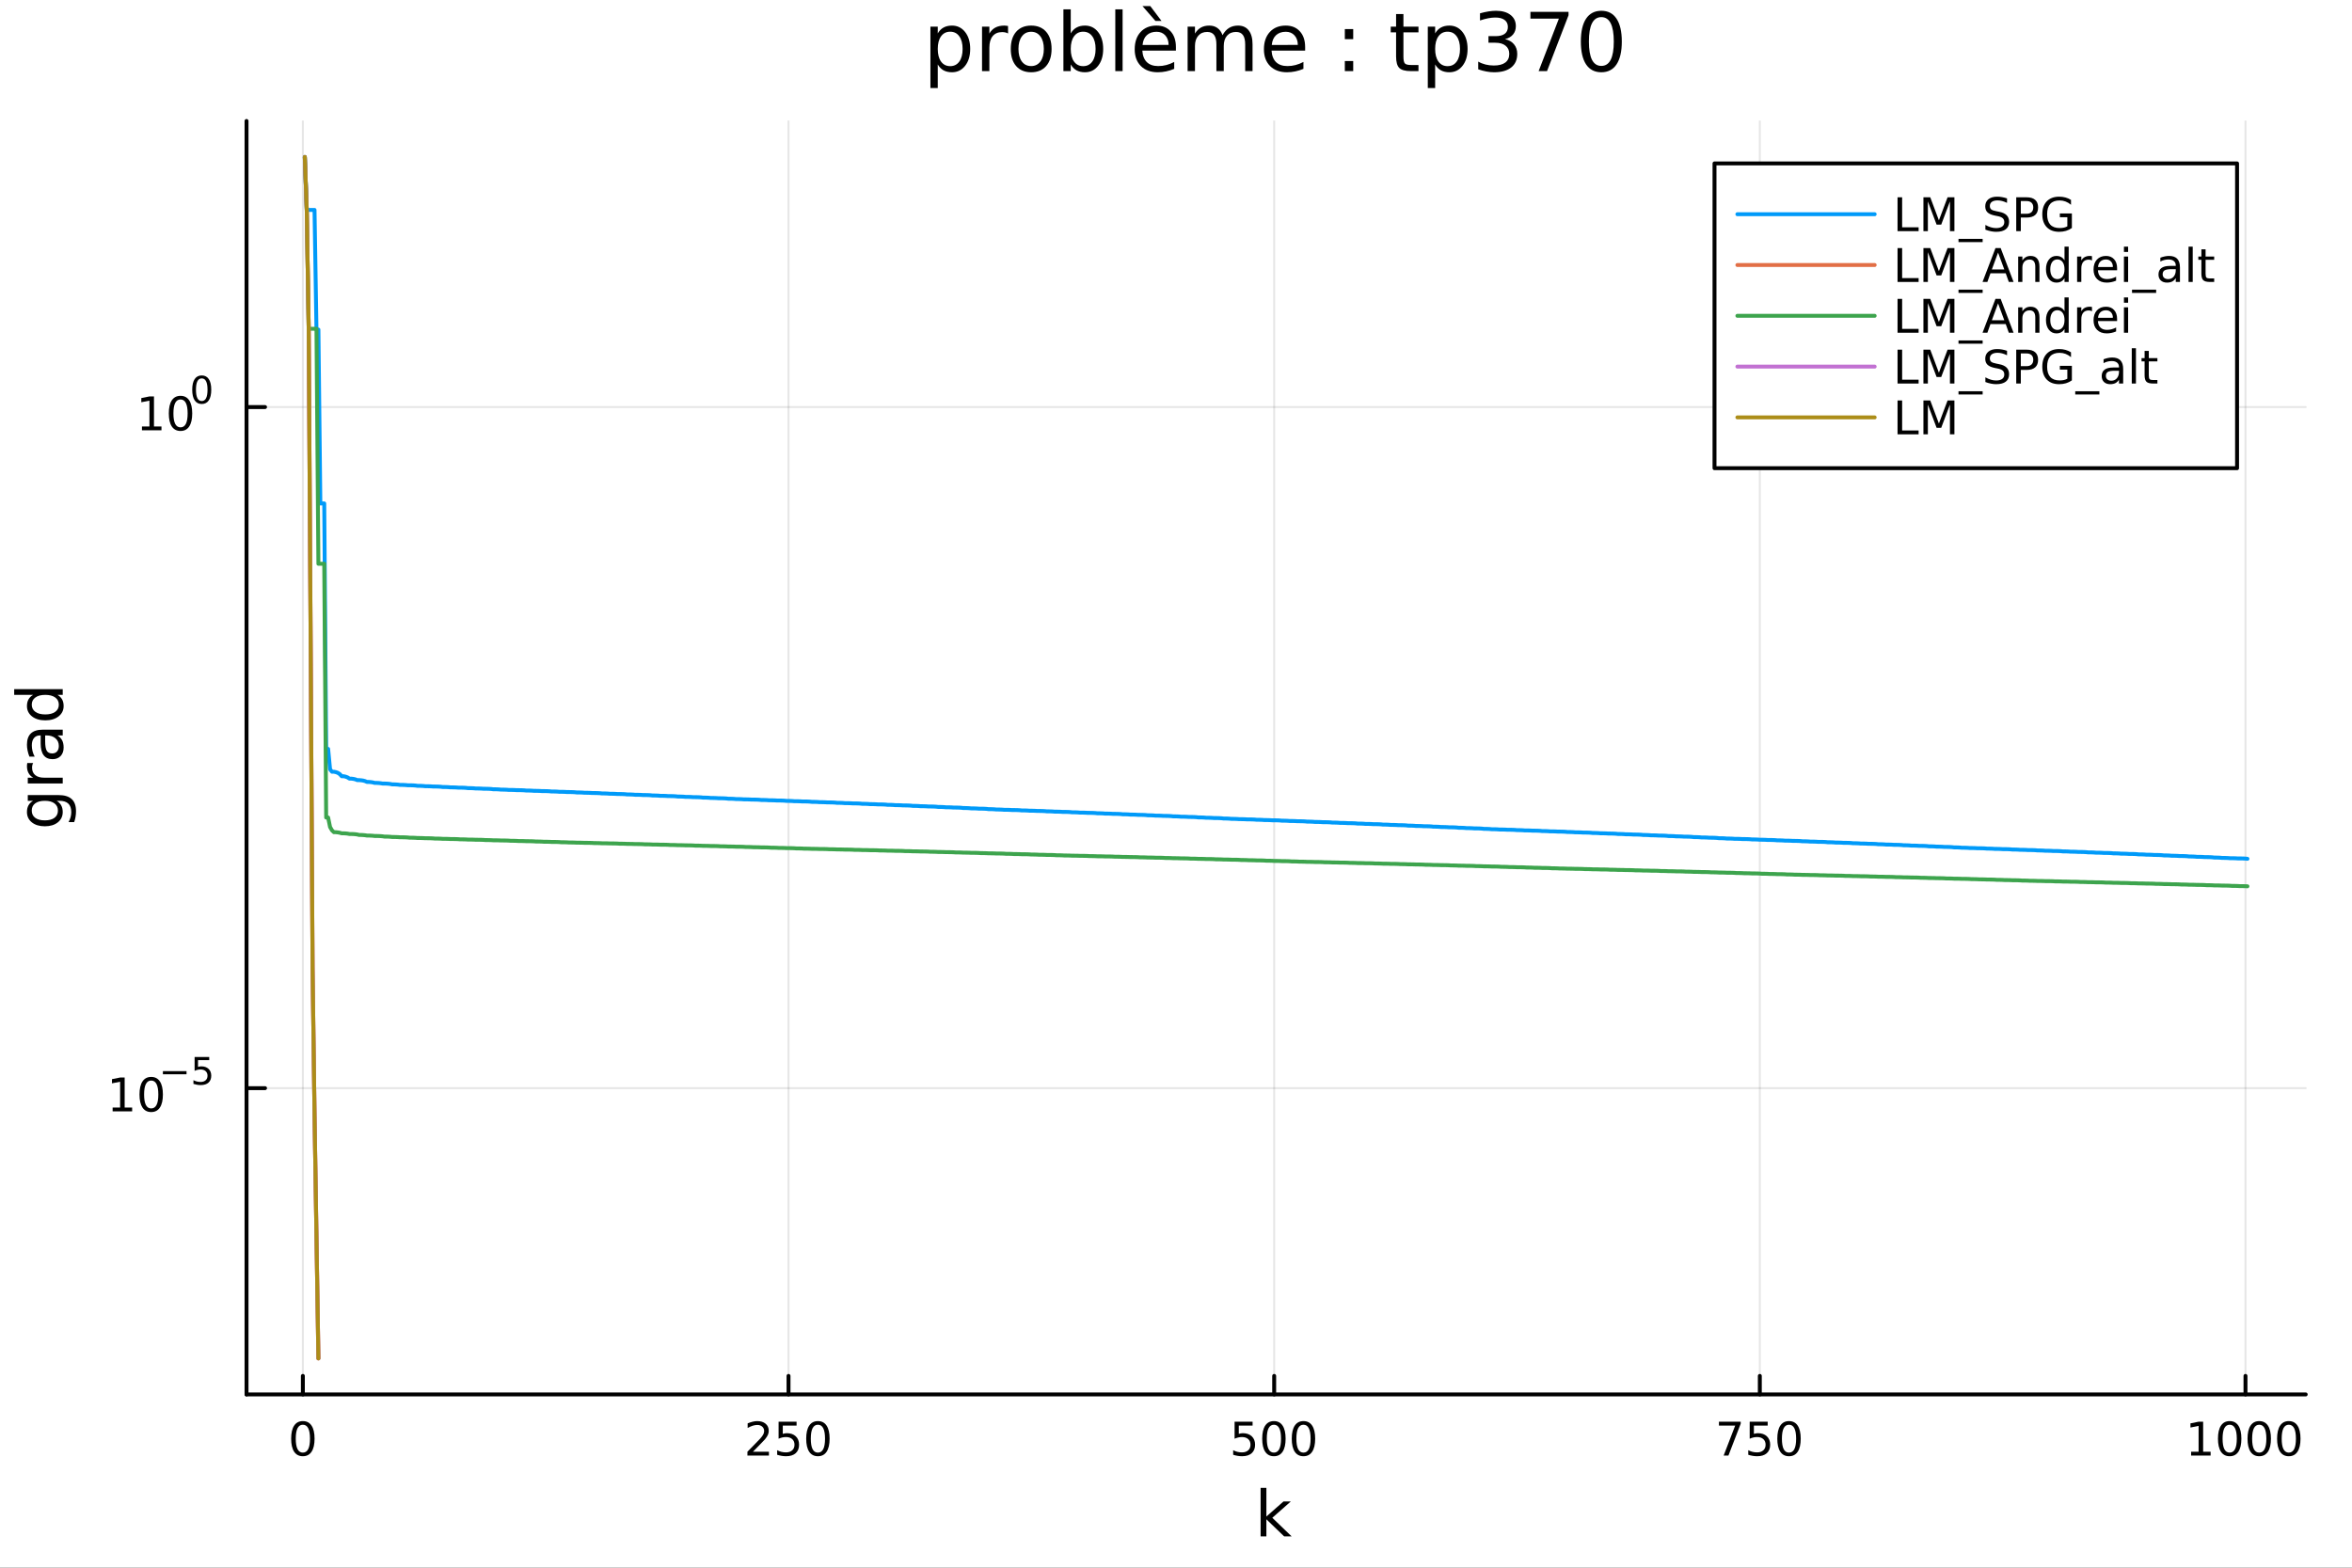 <?xml version="1.0" encoding="utf-8"?>
<svg xmlns="http://www.w3.org/2000/svg" xmlns:xlink="http://www.w3.org/1999/xlink" width="600" height="400" viewBox="0 0 2400 1600">
<rect x="0" y="0" width="2400" height="1600" fill="#333333" stroke="none"/>
<defs>
  <clipPath id="clip730">
    <rect x="0" y="0" width="2400" height="1600"/>
  </clipPath>
</defs>
<path clip-path="url(#clip730)" d="M0 1600 L2400 1600 L2400 0 L0 0  Z" fill="#ffffff" fill-rule="evenodd" fill-opacity="1"/>
<defs>
  <clipPath id="clip731">
    <rect x="480" y="0" width="1681" height="1600"/>
  </clipPath>
</defs>
<path clip-path="url(#clip730)" d="M251.56 1423.18 L2352.76 1423.18 L2352.76 123.472 L251.56 123.472  Z" fill="#ffffff" fill-rule="evenodd" fill-opacity="1"/>
<defs>
  <clipPath id="clip732">
    <rect x="251" y="123" width="2102" height="1301"/>
  </clipPath>
</defs>
<polyline clip-path="url(#clip732)" style="stroke:#000000; stroke-linecap:round; stroke-linejoin:round; stroke-width:2; stroke-opacity:0.1; fill:none" points="309.046,1423.18 309.046,123.472 "/>
<polyline clip-path="url(#clip732)" style="stroke:#000000; stroke-linecap:round; stroke-linejoin:round; stroke-width:2; stroke-opacity:0.1; fill:none" points="804.611,1423.18 804.611,123.472 "/>
<polyline clip-path="url(#clip732)" style="stroke:#000000; stroke-linecap:round; stroke-linejoin:round; stroke-width:2; stroke-opacity:0.1; fill:none" points="1300.18,1423.18 1300.18,123.472 "/>
<polyline clip-path="url(#clip732)" style="stroke:#000000; stroke-linecap:round; stroke-linejoin:round; stroke-width:2; stroke-opacity:0.1; fill:none" points="1795.74,1423.18 1795.74,123.472 "/>
<polyline clip-path="url(#clip732)" style="stroke:#000000; stroke-linecap:round; stroke-linejoin:round; stroke-width:2; stroke-opacity:0.1; fill:none" points="2291.31,1423.18 2291.31,123.472 "/>
<polyline clip-path="url(#clip730)" style="stroke:#000000; stroke-linecap:round; stroke-linejoin:round; stroke-width:4; stroke-opacity:1; fill:none" points="251.56,1423.18 2352.76,1423.18 "/>
<polyline clip-path="url(#clip730)" style="stroke:#000000; stroke-linecap:round; stroke-linejoin:round; stroke-width:4; stroke-opacity:1; fill:none" points="309.046,1423.18 309.046,1404.28 "/>
<polyline clip-path="url(#clip730)" style="stroke:#000000; stroke-linecap:round; stroke-linejoin:round; stroke-width:4; stroke-opacity:1; fill:none" points="804.611,1423.18 804.611,1404.28 "/>
<polyline clip-path="url(#clip730)" style="stroke:#000000; stroke-linecap:round; stroke-linejoin:round; stroke-width:4; stroke-opacity:1; fill:none" points="1300.18,1423.18 1300.18,1404.28 "/>
<polyline clip-path="url(#clip730)" style="stroke:#000000; stroke-linecap:round; stroke-linejoin:round; stroke-width:4; stroke-opacity:1; fill:none" points="1795.74,1423.18 1795.74,1404.28 "/>
<polyline clip-path="url(#clip730)" style="stroke:#000000; stroke-linecap:round; stroke-linejoin:round; stroke-width:4; stroke-opacity:1; fill:none" points="2291.31,1423.18 2291.31,1404.28 "/>
<path clip-path="url(#clip730)" d="M309.046 1454.1 Q305.435 1454.1 303.606 1457.66 Q301.8 1461.2 301.8 1468.33 Q301.8 1475.44 303.606 1479.01 Q305.435 1482.55 309.046 1482.55 Q312.68 1482.55 314.486 1479.01 Q316.314 1475.44 316.314 1468.33 Q316.314 1461.2 314.486 1457.66 Q312.68 1454.1 309.046 1454.1 M309.046 1450.39 Q314.856 1450.39 317.911 1455 Q320.99 1459.58 320.99 1468.33 Q320.99 1477.06 317.911 1481.67 Q314.856 1486.25 309.046 1486.25 Q303.236 1486.25 300.157 1481.67 Q297.101 1477.06 297.101 1468.33 Q297.101 1459.58 300.157 1455 Q303.236 1450.39 309.046 1450.39 Z" fill="#000000" fill-rule="nonzero" fill-opacity="1" /><path clip-path="url(#clip730)" d="M768.303 1481.64 L784.622 1481.64 L784.622 1485.58 L762.678 1485.58 L762.678 1481.64 Q765.34 1478.89 769.923 1474.26 Q774.53 1469.61 775.71 1468.27 Q777.956 1465.74 778.835 1464.01 Q779.738 1462.25 779.738 1460.56 Q779.738 1457.8 777.794 1456.07 Q775.873 1454.33 772.771 1454.33 Q770.572 1454.33 768.118 1455.09 Q765.687 1455.86 762.91 1457.41 L762.91 1452.69 Q765.734 1451.55 768.187 1450.97 Q770.641 1450.39 772.678 1450.39 Q778.048 1450.39 781.243 1453.08 Q784.437 1455.77 784.437 1460.26 Q784.437 1462.39 783.627 1464.31 Q782.84 1466.2 780.734 1468.8 Q780.155 1469.47 777.053 1472.69 Q773.951 1475.88 768.303 1481.64 Z" fill="#000000" fill-rule="nonzero" fill-opacity="1" /><path clip-path="url(#clip730)" d="M794.484 1451.02 L812.84 1451.02 L812.84 1454.96 L798.766 1454.96 L798.766 1463.43 Q799.784 1463.08 800.803 1462.92 Q801.821 1462.73 802.84 1462.73 Q808.627 1462.73 812.007 1465.9 Q815.386 1469.08 815.386 1474.49 Q815.386 1480.07 811.914 1483.17 Q808.442 1486.25 802.122 1486.25 Q799.946 1486.25 797.678 1485.88 Q795.433 1485.51 793.025 1484.77 L793.025 1480.07 Q795.109 1481.2 797.331 1481.76 Q799.553 1482.32 802.03 1482.32 Q806.034 1482.32 808.372 1480.21 Q810.71 1478.1 810.71 1474.49 Q810.71 1470.88 808.372 1468.77 Q806.034 1466.67 802.03 1466.67 Q800.155 1466.67 798.28 1467.08 Q796.428 1467.5 794.484 1468.38 L794.484 1451.02 Z" fill="#000000" fill-rule="nonzero" fill-opacity="1" /><path clip-path="url(#clip730)" d="M834.599 1454.1 Q830.988 1454.1 829.159 1457.66 Q827.354 1461.2 827.354 1468.33 Q827.354 1475.44 829.159 1479.01 Q830.988 1482.55 834.599 1482.55 Q838.233 1482.55 840.039 1479.01 Q841.868 1475.44 841.868 1468.33 Q841.868 1461.2 840.039 1457.66 Q838.233 1454.1 834.599 1454.1 M834.599 1450.39 Q840.409 1450.39 843.465 1455 Q846.543 1459.58 846.543 1468.33 Q846.543 1477.06 843.465 1481.67 Q840.409 1486.25 834.599 1486.25 Q828.789 1486.25 825.71 1481.67 Q822.655 1477.06 822.655 1468.33 Q822.655 1459.58 825.71 1455 Q828.789 1450.39 834.599 1450.39 Z" fill="#000000" fill-rule="nonzero" fill-opacity="1" /><path clip-path="url(#clip730)" d="M1259.79 1451.02 L1278.15 1451.02 L1278.15 1454.96 L1264.08 1454.96 L1264.08 1463.43 Q1265.09 1463.08 1266.11 1462.92 Q1267.13 1462.73 1268.15 1462.73 Q1273.94 1462.73 1277.32 1465.9 Q1280.7 1469.08 1280.7 1474.49 Q1280.7 1480.07 1277.22 1483.17 Q1273.75 1486.25 1267.43 1486.25 Q1265.26 1486.25 1262.99 1485.88 Q1260.74 1485.51 1258.34 1484.77 L1258.34 1480.07 Q1260.42 1481.2 1262.64 1481.76 Q1264.86 1482.32 1267.34 1482.32 Q1271.34 1482.32 1273.68 1480.21 Q1276.02 1478.1 1276.02 1474.49 Q1276.02 1470.88 1273.68 1468.77 Q1271.34 1466.67 1267.34 1466.67 Q1265.47 1466.67 1263.59 1467.08 Q1261.74 1467.5 1259.79 1468.38 L1259.79 1451.02 Z" fill="#000000" fill-rule="nonzero" fill-opacity="1" /><path clip-path="url(#clip730)" d="M1299.91 1454.1 Q1296.3 1454.1 1294.47 1457.66 Q1292.66 1461.2 1292.66 1468.33 Q1292.66 1475.44 1294.47 1479.01 Q1296.3 1482.55 1299.91 1482.55 Q1303.54 1482.55 1305.35 1479.01 Q1307.18 1475.44 1307.18 1468.33 Q1307.18 1461.2 1305.35 1457.66 Q1303.54 1454.1 1299.91 1454.1 M1299.91 1450.39 Q1305.72 1450.39 1308.78 1455 Q1311.85 1459.58 1311.85 1468.33 Q1311.85 1477.06 1308.78 1481.67 Q1305.72 1486.25 1299.91 1486.25 Q1294.1 1486.25 1291.02 1481.67 Q1287.97 1477.06 1287.97 1468.33 Q1287.97 1459.58 1291.02 1455 Q1294.1 1450.39 1299.91 1450.39 Z" fill="#000000" fill-rule="nonzero" fill-opacity="1" /><path clip-path="url(#clip730)" d="M1330.07 1454.1 Q1326.46 1454.1 1324.63 1457.66 Q1322.83 1461.2 1322.83 1468.33 Q1322.83 1475.44 1324.63 1479.01 Q1326.46 1482.55 1330.07 1482.55 Q1333.71 1482.55 1335.51 1479.01 Q1337.34 1475.44 1337.34 1468.33 Q1337.34 1461.2 1335.51 1457.66 Q1333.71 1454.1 1330.07 1454.1 M1330.07 1450.39 Q1335.88 1450.39 1338.94 1455 Q1342.02 1459.58 1342.02 1468.33 Q1342.02 1477.06 1338.94 1481.67 Q1335.88 1486.25 1330.07 1486.25 Q1324.26 1486.25 1321.18 1481.67 Q1318.13 1477.06 1318.13 1468.33 Q1318.13 1459.58 1321.18 1455 Q1324.26 1450.39 1330.07 1450.39 Z" fill="#000000" fill-rule="nonzero" fill-opacity="1" /><path clip-path="url(#clip730)" d="M1754.02 1451.02 L1776.24 1451.02 L1776.24 1453.01 L1763.69 1485.58 L1758.81 1485.58 L1770.61 1454.96 L1754.02 1454.96 L1754.02 1451.02 Z" fill="#000000" fill-rule="nonzero" fill-opacity="1" /><path clip-path="url(#clip730)" d="M1785.41 1451.02 L1803.76 1451.02 L1803.76 1454.96 L1789.69 1454.96 L1789.69 1463.43 Q1790.71 1463.08 1791.72 1462.92 Q1792.74 1462.73 1793.76 1462.73 Q1799.55 1462.73 1802.93 1465.9 Q1806.31 1469.08 1806.31 1474.49 Q1806.31 1480.07 1802.84 1483.17 Q1799.36 1486.25 1793.04 1486.25 Q1790.87 1486.25 1788.6 1485.88 Q1786.35 1485.51 1783.95 1484.77 L1783.95 1480.07 Q1786.03 1481.2 1788.25 1481.76 Q1790.47 1482.32 1792.95 1482.32 Q1796.96 1482.32 1799.29 1480.21 Q1801.63 1478.1 1801.63 1474.49 Q1801.63 1470.88 1799.29 1468.77 Q1796.96 1466.67 1792.95 1466.67 Q1791.08 1466.67 1789.2 1467.08 Q1787.35 1467.5 1785.41 1468.38 L1785.41 1451.02 Z" fill="#000000" fill-rule="nonzero" fill-opacity="1" /><path clip-path="url(#clip730)" d="M1825.52 1454.1 Q1821.91 1454.1 1820.08 1457.66 Q1818.28 1461.2 1818.28 1468.33 Q1818.28 1475.44 1820.08 1479.01 Q1821.91 1482.55 1825.52 1482.55 Q1829.16 1482.55 1830.96 1479.01 Q1832.79 1475.44 1832.79 1468.33 Q1832.79 1461.2 1830.96 1457.66 Q1829.16 1454.1 1825.52 1454.1 M1825.52 1450.39 Q1831.33 1450.39 1834.39 1455 Q1837.47 1459.58 1837.47 1468.33 Q1837.47 1477.06 1834.39 1481.67 Q1831.33 1486.25 1825.52 1486.25 Q1819.71 1486.25 1816.63 1481.67 Q1813.58 1477.06 1813.58 1468.33 Q1813.58 1459.58 1816.63 1455 Q1819.71 1450.39 1825.52 1450.39 Z" fill="#000000" fill-rule="nonzero" fill-opacity="1" /><path clip-path="url(#clip730)" d="M2235.83 1481.64 L2243.47 1481.64 L2243.47 1455.28 L2235.16 1456.95 L2235.16 1452.69 L2243.42 1451.02 L2248.1 1451.02 L2248.1 1481.64 L2255.74 1481.64 L2255.74 1485.58 L2235.83 1485.58 L2235.83 1481.64 Z" fill="#000000" fill-rule="nonzero" fill-opacity="1" /><path clip-path="url(#clip730)" d="M2275.18 1454.1 Q2271.57 1454.1 2269.74 1457.66 Q2267.94 1461.2 2267.94 1468.33 Q2267.94 1475.44 2269.74 1479.01 Q2271.57 1482.55 2275.18 1482.55 Q2278.82 1482.55 2280.62 1479.01 Q2282.45 1475.44 2282.45 1468.33 Q2282.45 1461.2 2280.62 1457.66 Q2278.82 1454.1 2275.18 1454.1 M2275.18 1450.39 Q2280.99 1450.39 2284.05 1455 Q2287.13 1459.58 2287.13 1468.33 Q2287.13 1477.06 2284.05 1481.67 Q2280.99 1486.25 2275.18 1486.25 Q2269.37 1486.25 2266.29 1481.67 Q2263.24 1477.06 2263.24 1468.33 Q2263.24 1459.58 2266.29 1455 Q2269.37 1450.39 2275.18 1450.39 Z" fill="#000000" fill-rule="nonzero" fill-opacity="1" /><path clip-path="url(#clip730)" d="M2305.35 1454.1 Q2301.73 1454.1 2299.91 1457.66 Q2298.1 1461.2 2298.1 1468.33 Q2298.1 1475.44 2299.91 1479.01 Q2301.73 1482.55 2305.35 1482.55 Q2308.98 1482.55 2310.78 1479.01 Q2312.61 1475.44 2312.61 1468.33 Q2312.61 1461.2 2310.78 1457.66 Q2308.98 1454.1 2305.35 1454.1 M2305.35 1450.39 Q2311.16 1450.39 2314.21 1455 Q2317.29 1459.58 2317.29 1468.33 Q2317.29 1477.06 2314.21 1481.67 Q2311.16 1486.25 2305.35 1486.25 Q2299.53 1486.25 2296.46 1481.67 Q2293.4 1477.06 2293.4 1468.33 Q2293.4 1459.58 2296.46 1455 Q2299.53 1450.39 2305.35 1450.39 Z" fill="#000000" fill-rule="nonzero" fill-opacity="1" /><path clip-path="url(#clip730)" d="M2335.51 1454.1 Q2331.9 1454.1 2330.07 1457.66 Q2328.26 1461.2 2328.26 1468.33 Q2328.26 1475.44 2330.07 1479.01 Q2331.9 1482.55 2335.51 1482.55 Q2339.14 1482.55 2340.95 1479.01 Q2342.78 1475.44 2342.78 1468.33 Q2342.78 1461.2 2340.95 1457.66 Q2339.14 1454.1 2335.51 1454.1 M2335.51 1450.39 Q2341.32 1450.39 2344.37 1455 Q2347.45 1459.58 2347.45 1468.33 Q2347.45 1477.06 2344.37 1481.67 Q2341.32 1486.25 2335.51 1486.25 Q2329.7 1486.25 2326.62 1481.67 Q2323.56 1477.06 2323.56 1468.33 Q2323.56 1459.58 2326.62 1455 Q2329.7 1450.39 2335.51 1450.39 Z" fill="#000000" fill-rule="nonzero" fill-opacity="1" /><path clip-path="url(#clip730)" d="M1286.34 1518.52 L1292.23 1518.52 L1292.23 1547.77 L1309.7 1532.4 L1317.18 1532.4 L1298.27 1549.07 L1317.98 1568.04 L1310.34 1568.04 L1292.23 1550.63 L1292.23 1568.04 L1286.34 1568.04 L1286.34 1518.52 Z" fill="#000000" fill-rule="nonzero" fill-opacity="1" /><polyline clip-path="url(#clip732)" style="stroke:#000000; stroke-linecap:round; stroke-linejoin:round; stroke-width:2; stroke-opacity:0.1; fill:none" points="251.56,1110.58 2352.76,1110.58 "/>
<polyline clip-path="url(#clip732)" style="stroke:#000000; stroke-linecap:round; stroke-linejoin:round; stroke-width:2; stroke-opacity:0.1; fill:none" points="251.56,415.451 2352.76,415.451 "/>
<polyline clip-path="url(#clip730)" style="stroke:#000000; stroke-linecap:round; stroke-linejoin:round; stroke-width:4; stroke-opacity:1; fill:none" points="251.56,1423.18 251.56,123.472 "/>
<polyline clip-path="url(#clip730)" style="stroke:#000000; stroke-linecap:round; stroke-linejoin:round; stroke-width:4; stroke-opacity:1; fill:none" points="251.56,1110.58 270.458,1110.58 "/>
<polyline clip-path="url(#clip730)" style="stroke:#000000; stroke-linecap:round; stroke-linejoin:round; stroke-width:4; stroke-opacity:1; fill:none" points="251.56,415.451 270.458,415.451 "/>
<path clip-path="url(#clip730)" d="M114.931 1130.37 L122.57 1130.37 L122.57 1104 L114.26 1105.67 L114.26 1101.41 L122.524 1099.74 L127.2 1099.74 L127.2 1130.37 L134.839 1130.37 L134.839 1134.3 L114.931 1134.3 L114.931 1130.37 Z" fill="#000000" fill-rule="nonzero" fill-opacity="1" /><path clip-path="url(#clip730)" d="M154.283 1102.82 Q150.672 1102.82 148.843 1106.39 Q147.038 1109.93 147.038 1117.06 Q147.038 1124.17 148.843 1127.73 Q150.672 1131.27 154.283 1131.27 Q157.917 1131.27 159.723 1127.73 Q161.552 1124.17 161.552 1117.06 Q161.552 1109.93 159.723 1106.39 Q157.917 1102.82 154.283 1102.82 M154.283 1099.12 Q160.093 1099.12 163.149 1103.73 Q166.227 1108.31 166.227 1117.06 Q166.227 1125.79 163.149 1130.39 Q160.093 1134.98 154.283 1134.98 Q148.473 1134.98 145.394 1130.39 Q142.339 1125.79 142.339 1117.06 Q142.339 1108.31 145.394 1103.73 Q148.473 1099.12 154.283 1099.12 Z" fill="#000000" fill-rule="nonzero" fill-opacity="1" /><path clip-path="url(#clip730)" d="M166.227 1093.22 L190.339 1093.22 L190.339 1096.42 L166.227 1096.42 L166.227 1093.22 Z" fill="#000000" fill-rule="nonzero" fill-opacity="1" /><path clip-path="url(#clip730)" d="M198.577 1078.81 L213.491 1078.81 L213.491 1082.01 L202.056 1082.01 L202.056 1088.9 Q202.884 1088.61 203.711 1088.48 Q204.539 1088.33 205.366 1088.33 Q210.068 1088.33 212.814 1090.91 Q215.56 1093.48 215.56 1097.89 Q215.56 1102.42 212.739 1104.94 Q209.918 1107.44 204.783 1107.44 Q203.015 1107.44 201.172 1107.14 Q199.348 1106.84 197.392 1106.24 L197.392 1102.42 Q199.085 1103.34 200.89 1103.79 Q202.696 1104.24 204.708 1104.24 Q207.962 1104.24 209.861 1102.53 Q211.761 1100.82 211.761 1097.89 Q211.761 1094.95 209.861 1093.24 Q207.962 1091.53 204.708 1091.53 Q203.185 1091.53 201.661 1091.87 Q200.157 1092.21 198.577 1092.92 L198.577 1078.81 Z" fill="#000000" fill-rule="nonzero" fill-opacity="1" /><path clip-path="url(#clip730)" d="M144.855 435.243 L152.493 435.243 L152.493 408.878 L144.183 410.545 L144.183 406.285 L152.447 404.619 L157.123 404.619 L157.123 435.243 L164.762 435.243 L164.762 439.179 L144.855 439.179 L144.855 435.243 Z" fill="#000000" fill-rule="nonzero" fill-opacity="1" /><path clip-path="url(#clip730)" d="M184.206 407.697 Q180.595 407.697 178.766 411.262 Q176.961 414.804 176.961 421.933 Q176.961 429.04 178.766 432.605 Q180.595 436.146 184.206 436.146 Q187.84 436.146 189.646 432.605 Q191.475 429.04 191.475 421.933 Q191.475 414.804 189.646 411.262 Q187.84 407.697 184.206 407.697 M184.206 403.994 Q190.016 403.994 193.072 408.6 Q196.151 413.183 196.151 421.933 Q196.151 430.66 193.072 435.267 Q190.016 439.85 184.206 439.85 Q178.396 439.85 175.317 435.267 Q172.262 430.66 172.262 421.933 Q172.262 413.183 175.317 408.6 Q178.396 403.994 184.206 403.994 Z" fill="#000000" fill-rule="nonzero" fill-opacity="1" /><path clip-path="url(#clip730)" d="M205.855 386.19 Q202.921 386.19 201.436 389.086 Q199.969 391.964 199.969 397.756 Q199.969 403.53 201.436 406.427 Q202.921 409.304 205.855 409.304 Q208.808 409.304 210.275 406.427 Q211.761 403.53 211.761 397.756 Q211.761 391.964 210.275 389.086 Q208.808 386.19 205.855 386.19 M205.855 383.18 Q210.576 383.18 213.059 386.923 Q215.56 390.647 215.56 397.756 Q215.56 404.847 213.059 408.59 Q210.576 412.314 205.855 412.314 Q201.135 412.314 198.633 408.59 Q196.151 404.847 196.151 397.756 Q196.151 390.647 198.633 386.923 Q201.135 383.18 205.855 383.18 Z" fill="#000000" fill-rule="nonzero" fill-opacity="1" /><path clip-path="url(#clip730)" d="M45.766 817.313 Q39.401 817.313 35.9 819.955 Q32.398 822.565 32.398 827.307 Q32.398 832.018 35.9 834.66 Q39.401 837.27 45.766 837.27 Q52.1 837.27 55.601 834.66 Q59.103 832.018 59.103 827.307 Q59.103 822.565 55.601 819.955 Q52.1 817.313 45.766 817.313 M59.58 811.457 Q68.683 811.457 73.107 815.499 Q77.563 819.541 77.563 827.88 Q77.563 830.967 77.086 833.705 Q76.64 836.442 75.685 839.02 L69.988 839.02 Q71.388 836.442 72.057 833.928 Q72.725 831.413 72.725 828.803 Q72.725 823.042 69.701 820.178 Q66.71 817.313 60.63 817.313 L57.734 817.313 Q60.885 819.127 62.445 821.96 Q64.004 824.793 64.004 828.739 Q64.004 835.296 59.007 839.307 Q54.01 843.317 45.766 843.317 Q37.491 843.317 32.494 839.307 Q27.497 835.296 27.497 828.739 Q27.497 824.793 29.056 821.96 Q30.616 819.127 33.767 817.313 L28.356 817.313 L28.356 811.457 L59.58 811.457 Z" fill="#000000" fill-rule="nonzero" fill-opacity="1" /><path clip-path="url(#clip730)" d="M33.831 778.737 Q33.258 779.724 33.003 780.901 Q32.717 782.047 32.717 783.447 Q32.717 788.413 35.963 791.086 Q39.178 793.728 45.225 793.728 L64.004 793.728 L64.004 799.616 L28.356 799.616 L28.356 793.728 L33.894 793.728 Q30.648 791.882 29.088 788.922 Q27.497 785.962 27.497 781.729 Q27.497 781.124 27.592 780.392 Q27.656 779.66 27.815 778.769 L33.831 778.737 Z" fill="#000000" fill-rule="nonzero" fill-opacity="1" /><path clip-path="url(#clip730)" d="M46.085 756.393 Q46.085 763.491 47.708 766.228 Q49.331 768.965 53.246 768.965 Q56.365 768.965 58.211 766.928 Q60.026 764.86 60.026 761.327 Q60.026 756.457 56.588 753.529 Q53.119 750.569 47.39 750.569 L46.085 750.569 L46.085 756.393 M43.666 744.712 L64.004 744.712 L64.004 750.569 L58.593 750.569 Q61.84 752.574 63.399 755.566 Q64.927 758.558 64.927 762.886 Q64.927 768.361 61.872 771.607 Q58.784 774.822 53.628 774.822 Q47.612 774.822 44.557 770.812 Q41.501 766.769 41.501 758.78 L41.501 750.569 L40.928 750.569 Q36.886 750.569 34.69 753.242 Q32.462 755.884 32.462 760.69 Q32.462 763.746 33.194 766.642 Q33.926 769.538 35.39 772.212 L29.98 772.212 Q28.738 768.997 28.133 765.974 Q27.497 762.95 27.497 760.085 Q27.497 752.351 31.507 748.532 Q35.518 744.712 43.666 744.712 Z" fill="#000000" fill-rule="nonzero" fill-opacity="1" /><path clip-path="url(#clip730)" d="M33.767 709.191 L14.479 709.191 L14.479 703.335 L64.004 703.335 L64.004 709.191 L58.657 709.191 Q61.84 711.038 63.399 713.87 Q64.927 716.671 64.927 720.618 Q64.927 727.079 59.771 731.153 Q54.615 735.195 46.212 735.195 Q37.809 735.195 32.653 731.153 Q27.497 727.079 27.497 720.618 Q27.497 716.671 29.056 713.87 Q30.584 711.038 33.767 709.191 M46.212 729.148 Q52.673 729.148 56.365 726.506 Q60.026 723.833 60.026 719.186 Q60.026 714.539 56.365 711.865 Q52.673 709.191 46.212 709.191 Q39.751 709.191 36.09 711.865 Q32.398 714.539 32.398 719.186 Q32.398 723.833 36.09 726.506 Q39.751 729.148 46.212 729.148 Z" fill="#000000" fill-rule="nonzero" fill-opacity="1" /><path clip-path="url(#clip730)" d="M956.9 65.77 L956.9 89.833 L949.405 89.833 L949.405 27.206 L956.9 27.206 L956.9 34.092 Q959.249 30.041 962.814 28.097 Q966.419 26.112 971.402 26.112 Q979.666 26.112 984.81 32.675 Q989.995 39.237 989.995 49.931 Q989.995 60.626 984.81 67.188 Q979.666 73.751 971.402 73.751 Q966.419 73.751 962.814 71.806 Q959.249 69.821 956.9 65.77 M982.258 49.931 Q982.258 41.708 978.855 37.05 Q975.493 32.35 969.579 32.35 Q963.665 32.35 960.262 37.05 Q956.9 41.708 956.9 49.931 Q956.9 58.155 960.262 62.854 Q963.665 67.512 969.579 67.512 Q975.493 67.512 978.855 62.854 Q982.258 58.155 982.258 49.931 Z" fill="#000000" fill-rule="nonzero" fill-opacity="1" /><path clip-path="url(#clip730)" d="M1028.64 34.173 Q1027.39 33.444 1025.89 33.12 Q1024.43 32.756 1022.65 32.756 Q1016.33 32.756 1012.92 36.888 Q1009.56 40.979 1009.56 48.676 L1009.56 72.576 L1002.07 72.576 L1002.07 27.206 L1009.56 27.206 L1009.56 34.254 Q1011.91 30.122 1015.68 28.138 Q1019.45 26.112 1024.83 26.112 Q1025.6 26.112 1026.53 26.234 Q1027.47 26.315 1028.6 26.517 L1028.64 34.173 Z" fill="#000000" fill-rule="nonzero" fill-opacity="1" /><path clip-path="url(#clip730)" d="M1052.22 32.431 Q1046.22 32.431 1042.74 37.131 Q1039.25 41.789 1039.25 49.931 Q1039.25 58.074 1042.7 62.773 Q1046.18 67.431 1052.22 67.431 Q1058.17 67.431 1061.66 62.732 Q1065.14 58.033 1065.14 49.931 Q1065.14 41.87 1061.66 37.171 Q1058.17 32.431 1052.22 32.431 M1052.22 26.112 Q1061.94 26.112 1067.49 32.431 Q1073.04 38.751 1073.04 49.931 Q1073.04 61.071 1067.49 67.431 Q1061.94 73.751 1052.22 73.751 Q1042.45 73.751 1036.9 67.431 Q1031.4 61.071 1031.4 49.931 Q1031.4 38.751 1036.9 32.431 Q1042.45 26.112 1052.22 26.112 Z" fill="#000000" fill-rule="nonzero" fill-opacity="1" /><path clip-path="url(#clip730)" d="M1117.96 49.931 Q1117.96 41.708 1114.56 37.05 Q1111.2 32.35 1105.28 32.35 Q1099.37 32.35 1095.97 37.05 Q1092.6 41.708 1092.6 49.931 Q1092.6 58.155 1095.97 62.854 Q1099.37 67.512 1105.28 67.512 Q1111.2 67.512 1114.56 62.854 Q1117.96 58.155 1117.96 49.931 M1092.6 34.092 Q1094.95 30.041 1098.52 28.097 Q1102.12 26.112 1107.11 26.112 Q1115.37 26.112 1120.52 32.675 Q1125.7 39.237 1125.7 49.931 Q1125.7 60.626 1120.52 67.188 Q1115.37 73.751 1107.11 73.751 Q1102.12 73.751 1098.52 71.806 Q1094.95 69.821 1092.6 65.77 L1092.6 72.576 L1085.11 72.576 L1085.11 9.544 L1092.6 9.544 L1092.6 34.092 Z" fill="#000000" fill-rule="nonzero" fill-opacity="1" /><path clip-path="url(#clip730)" d="M1138.06 9.544 L1145.51 9.544 L1145.51 72.576 L1138.06 72.576 L1138.06 9.544 Z" fill="#000000" fill-rule="nonzero" fill-opacity="1" /><path clip-path="url(#clip730)" d="M1199.91 48.028 L1199.91 51.673 L1165.64 51.673 Q1166.13 59.37 1170.26 63.421 Q1174.43 67.431 1181.85 67.431 Q1186.14 67.431 1190.15 66.378 Q1194.2 65.325 1198.17 63.218 L1198.17 70.267 Q1194.16 71.968 1189.95 72.86 Q1185.74 73.751 1181.4 73.751 Q1170.54 73.751 1164.18 67.431 Q1157.86 61.112 1157.86 50.337 Q1157.86 39.197 1163.86 32.675 Q1169.9 26.112 1180.1 26.112 Q1189.26 26.112 1194.57 32.026 Q1199.91 37.9 1199.91 48.028 M1192.46 45.84 Q1192.38 39.723 1189.02 36.077 Q1185.69 32.431 1180.19 32.431 Q1173.95 32.431 1170.18 35.956 Q1166.45 39.48 1165.89 45.88 L1192.46 45.84 M1173.78 6.222 L1185.21 21.373 L1179.01 21.373 L1165.8 6.222 L1173.78 6.222 Z" fill="#000000" fill-rule="nonzero" fill-opacity="1" /><path clip-path="url(#clip730)" d="M1247.47 35.915 Q1250.27 30.892 1254.15 28.502 Q1258.04 26.112 1263.31 26.112 Q1270.4 26.112 1274.25 31.095 Q1278.1 36.037 1278.1 45.192 L1278.1 72.576 L1270.6 72.576 L1270.6 45.435 Q1270.6 38.913 1268.29 35.753 Q1265.98 32.594 1261.24 32.594 Q1255.45 32.594 1252.09 36.442 Q1248.73 40.29 1248.73 46.934 L1248.73 72.576 L1241.23 72.576 L1241.23 45.435 Q1241.23 38.873 1238.92 35.753 Q1236.61 32.594 1231.79 32.594 Q1226.08 32.594 1222.72 36.482 Q1219.36 40.331 1219.36 46.934 L1219.36 72.576 L1211.86 72.576 L1211.86 27.206 L1219.36 27.206 L1219.36 34.254 Q1221.91 30.082 1225.47 28.097 Q1229.04 26.112 1233.94 26.112 Q1238.88 26.112 1242.33 28.624 Q1245.81 31.135 1247.47 35.915 Z" fill="#000000" fill-rule="nonzero" fill-opacity="1" /><path clip-path="url(#clip730)" d="M1331.77 48.028 L1331.77 51.673 L1297.5 51.673 Q1297.99 59.37 1302.12 63.421 Q1306.29 67.431 1313.7 67.431 Q1318 67.431 1322.01 66.378 Q1326.06 65.325 1330.03 63.218 L1330.03 70.267 Q1326.02 71.968 1321.8 72.86 Q1317.59 73.751 1313.26 73.751 Q1302.4 73.751 1296.04 67.431 Q1289.72 61.112 1289.72 50.337 Q1289.72 39.197 1295.72 32.675 Q1301.75 26.112 1311.96 26.112 Q1321.12 26.112 1326.42 32.026 Q1331.77 37.9 1331.77 48.028 M1324.32 45.84 Q1324.24 39.723 1320.87 36.077 Q1317.55 32.431 1312.04 32.431 Q1305.8 32.431 1302.04 35.956 Q1298.31 39.48 1297.74 45.88 L1324.32 45.84 Z" fill="#000000" fill-rule="nonzero" fill-opacity="1" /><path clip-path="url(#clip730)" d="M1372.28 62.287 L1380.83 62.287 L1380.83 72.576 L1372.28 72.576 L1372.28 62.287 M1372.28 29.677 L1380.83 29.677 L1380.83 39.966 L1372.28 39.966 L1372.28 29.677 Z" fill="#000000" fill-rule="nonzero" fill-opacity="1" /><path clip-path="url(#clip730)" d="M1432.07 14.324 L1432.07 27.206 L1447.42 27.206 L1447.42 32.999 L1432.07 32.999 L1432.07 57.628 Q1432.07 63.178 1433.57 64.758 Q1435.11 66.338 1439.77 66.338 L1447.42 66.338 L1447.42 72.576 L1439.77 72.576 Q1431.14 72.576 1427.86 69.376 Q1424.58 66.135 1424.58 57.628 L1424.58 32.999 L1419.11 32.999 L1419.11 27.206 L1424.58 27.206 L1424.58 14.324 L1432.07 14.324 Z" fill="#000000" fill-rule="nonzero" fill-opacity="1" /><path clip-path="url(#clip730)" d="M1464.44 65.77 L1464.44 89.833 L1456.94 89.833 L1456.94 27.206 L1464.44 27.206 L1464.44 34.092 Q1466.79 30.041 1470.35 28.097 Q1473.96 26.112 1478.94 26.112 Q1487.2 26.112 1492.35 32.675 Q1497.53 39.237 1497.53 49.931 Q1497.53 60.626 1492.35 67.188 Q1487.2 73.751 1478.94 73.751 Q1473.96 73.751 1470.35 71.806 Q1466.79 69.821 1464.44 65.77 M1489.8 49.931 Q1489.8 41.708 1486.39 37.05 Q1483.03 32.35 1477.12 32.35 Q1471.2 32.35 1467.8 37.05 Q1464.44 41.708 1464.44 49.931 Q1464.44 58.155 1467.8 62.854 Q1471.2 67.512 1477.12 67.512 Q1483.03 67.512 1486.39 62.854 Q1489.8 58.155 1489.8 49.931 Z" fill="#000000" fill-rule="nonzero" fill-opacity="1" /><path clip-path="url(#clip730)" d="M1535.73 39.966 Q1541.61 41.222 1544.89 45.192 Q1548.21 49.162 1548.21 54.995 Q1548.21 63.948 1542.05 68.849 Q1535.9 73.751 1524.55 73.751 Q1520.74 73.751 1516.69 72.981 Q1512.68 72.252 1508.39 70.753 L1508.39 62.854 Q1511.79 64.839 1515.84 65.852 Q1519.89 66.864 1524.31 66.864 Q1532.01 66.864 1536.02 63.826 Q1540.07 60.788 1540.07 54.995 Q1540.07 49.648 1536.3 46.65 Q1532.57 43.612 1525.89 43.612 L1518.84 43.612 L1518.84 36.888 L1526.21 36.888 Q1532.25 36.888 1535.45 34.498 Q1538.65 32.067 1538.65 27.53 Q1538.65 22.871 1535.33 20.4 Q1532.05 17.889 1525.89 17.889 Q1522.53 17.889 1518.68 18.618 Q1514.83 19.347 1510.21 20.887 L1510.21 13.595 Q1514.87 12.299 1518.92 11.65 Q1523.01 11.002 1526.62 11.002 Q1535.94 11.002 1541.36 15.256 Q1546.79 19.469 1546.79 26.679 Q1546.79 31.702 1543.92 35.186 Q1541.04 38.629 1535.73 39.966 Z" fill="#000000" fill-rule="nonzero" fill-opacity="1" /><path clip-path="url(#clip730)" d="M1561.66 12.096 L1600.55 12.096 L1600.55 15.58 L1578.59 72.576 L1570.04 72.576 L1590.7 18.983 L1561.66 18.983 L1561.66 12.096 Z" fill="#000000" fill-rule="nonzero" fill-opacity="1" /><path clip-path="url(#clip730)" d="M1634.01 17.484 Q1627.69 17.484 1624.49 23.722 Q1621.33 29.92 1621.33 42.397 Q1621.33 54.833 1624.49 61.071 Q1627.69 67.269 1634.01 67.269 Q1640.37 67.269 1643.53 61.071 Q1646.73 54.833 1646.73 42.397 Q1646.73 29.92 1643.53 23.722 Q1640.37 17.484 1634.01 17.484 M1634.01 11.002 Q1644.18 11.002 1649.52 19.064 Q1654.91 27.084 1654.91 42.397 Q1654.91 57.669 1649.52 65.73 Q1644.18 73.751 1634.01 73.751 Q1623.84 73.751 1618.45 65.73 Q1613.11 57.669 1613.11 42.397 Q1613.11 27.084 1618.45 19.064 Q1623.84 11.002 1634.01 11.002 Z" fill="#000000" fill-rule="nonzero" fill-opacity="1" /><polyline clip-path="url(#clip732)" style="stroke:#009af9; stroke-linecap:round; stroke-linejoin:round; stroke-width:4; stroke-opacity:1; fill:none" points="311.028,160.256 313.01,214.257 314.993,214.257 316.975,214.257 318.957,214.257 320.939,214.257 322.922,336.395 324.904,336.395 326.886,513.827 328.868,513.827 330.851,513.827 332.833,764.346 334.815,764.346 336.797,785.149 338.78,787.647 340.762,787.647 342.744,788.054 344.726,788.776 346.709,790.076 348.691,792.231 350.673,792.231 352.656,792.664 354.638,793.415 356.62,794.695 358.602,794.695 360.585,794.947 362.567,795.402 364.549,796.202 366.531,796.202 368.514,796.359 370.496,796.65 372.478,797.175 374.46,798.049 376.443,798.049 378.425,798.222 380.407,798.527 382.389,799.055 384.372,799.055 386.354,799.16 388.336,799.351 390.318,799.697 392.301,799.697 394.283,799.765 396.265,799.894 398.247,800.133 400.23,800.555 402.212,800.555 404.194,800.641 406.177,800.797 408.159,801.084 410.141,801.084 412.123,801.142 414.106,801.251 416.088,801.458 418.07,801.458 420.052,801.5 422.035,801.58 424.017,801.735 425.999,802.03 427.981,802.03 429.964,802.09 431.946,802.205 433.928,802.426 435.91,802.426 437.893,802.472 439.875,802.559 441.857,802.73 443.839,802.73 445.822,802.765 447.804,802.833 449.786,802.968 451.769,803.231 453.751,803.231 455.733,803.285 457.715,803.391 459.698,803.598 461.68,803.598 463.662,803.641 465.644,803.724 467.627,803.888 469.609,803.888 471.591,803.922 473.573,803.988 475.556,804.119 477.538,804.379 479.52,804.379 481.502,804.432 483.485,804.537 485.467,804.744 487.449,804.744 489.431,804.787 491.414,804.87 493.396,805.036 495.378,805.036 497.36,805.07 499.343,805.136 501.325,805.269 503.307,805.532 505.29,805.532 507.272,805.587 509.254,805.693 511.236,805.904 513.219,805.904 515.201,805.947 517.183,806.032 519.165,806.201 521.148,806.201 523.13,806.235 525.112,806.303 527.094,806.438 529.077,806.438 531.059,806.465 533.041,806.52 535.023,806.628 537.006,806.844 538.988,806.844 540.97,806.887 542.952,806.974 544.935,807.147 546.917,807.147 548.899,807.182 550.882,807.251 552.864,807.39 554.846,807.39 556.828,807.418 558.811,807.473 560.793,807.584 562.775,807.805 564.757,807.805 566.74,807.849 568.722,807.938 570.704,808.115 572.686,808.115 574.669,808.151 576.651,808.222 578.633,808.363 580.615,808.363 582.598,808.392 584.58,808.449 586.562,808.562 588.544,808.788 590.527,808.788 592.509,808.834 594.491,808.925 596.474,809.105 598.456,809.105 600.438,809.142 602.42,809.215 604.403,809.36 606.385,809.36 608.367,809.389 610.349,809.447 612.332,809.563 614.314,809.794 616.296,809.794 618.278,809.841 620.261,809.934 622.243,810.119 624.225,810.119 626.207,810.156 628.19,810.231 630.172,810.379 632.154,810.379 634.136,810.409 636.119,810.468 638.101,810.587 640.083,810.823 642.065,810.823 644.048,810.871 646.03,810.966 648.012,811.156 649.995,811.156 651.977,811.194 653.959,811.27 655.941,811.422 657.924,811.422 659.906,811.452 661.888,811.513 663.87,811.635 665.853,811.877 667.835,811.877 669.817,811.926 671.799,812.023 673.782,812.217 675.764,812.217 677.746,812.256 679.728,812.334 681.711,812.489 683.693,812.489 685.675,812.52 687.657,812.583 689.64,812.707 691.622,812.954 693.604,812.954 695.587,813.005 697.569,813.104 699.551,813.303 701.533,813.303 703.516,813.343 705.498,813.422 707.48,813.581 709.462,813.581 711.445,813.613 713.427,813.677 715.409,813.804 717.391,814.057 719.374,814.057 721.356,814.109 723.338,814.211 725.32,814.414 727.303,814.414 729.285,814.455 731.267,814.536 733.249,814.699 735.232,814.699 737.214,814.731 739.196,814.797 741.178,814.927 743.161,815.186 745.143,815.186 747.125,815.239 749.108,815.343 751.09,815.55 753.072,815.55 755.054,815.592 757.037,815.676 759.019,815.842 761.001,815.842 762.983,815.876 764.966,815.942 766.948,816.075 768.93,816.075 770.912,816.102 772.895,816.155 774.877,816.262 776.859,816.474 778.841,816.474 780.824,816.517 782.806,816.603 784.788,816.773 786.77,816.773 788.753,816.807 790.735,816.875 792.717,817.011 794.7,817.011 796.682,817.039 798.664,817.093 800.646,817.202 802.629,817.419 804.611,817.419 806.593,817.464 808.575,817.551 810.558,817.725 812.54,817.725 814.522,817.76 816.504,817.83 818.487,817.969 820.469,817.969 822.451,817.997 824.433,818.053 826.416,818.165 828.398,818.387 830.38,818.387 832.362,818.432 834.345,818.521 836.327,818.699 838.309,818.699 840.291,818.736 842.274,818.807 844.256,818.95 846.238,818.95 848.221,818.978 850.203,819.035 852.185,819.15 854.167,819.377 856.15,819.377 858.132,819.423 860.114,819.515 862.096,819.697 864.079,819.697 866.061,819.734 868.043,819.807 870.025,819.953 872.008,819.953 873.99,819.982 875.972,820.041 877.954,820.157 879.937,820.39 881.919,820.39 883.901,820.437 885.883,820.531 887.866,820.717 889.848,820.717 891.83,820.755 893.813,820.83 895.795,820.979 897.777,820.979 899.759,821.009 901.742,821.069 903.724,821.189 905.706,821.427 907.688,821.427 909.671,821.475 911.653,821.571 913.635,821.762 915.617,821.762 917.6,821.8 919.582,821.877 921.564,822.03 923.546,822.03 925.529,822.061 927.511,822.122 929.493,822.244 931.475,822.488 933.458,822.488 935.44,822.537 937.422,822.635 939.404,822.83 941.387,822.83 943.369,822.87 945.351,822.948 947.334,823.105 949.316,823.105 951.298,823.136 953.28,823.199 955.263,823.324 957.245,823.573 959.227,823.573 961.209,823.624 963.192,823.724 965.174,823.924 967.156,823.924 969.138,823.965 971.121,824.045 973.103,824.205 975.085,824.205 977.067,824.237 979.05,824.301 981.032,824.429 983.014,824.684 984.996,824.684 986.979,824.736 988.961,824.839 990.943,825.043 992.926,825.043 994.908,825.085 996.89,825.167 998.872,825.33 1000.85,825.33 1002.84,825.363 1004.82,825.429 1006.8,825.56 1008.78,825.821 1010.77,825.821 1012.75,825.874 1014.73,825.979 1016.71,826.188 1018.69,826.188 1020.68,826.231 1022.66,826.315 1024.64,826.482 1026.62,826.482 1028.61,826.516 1030.59,826.583 1032.57,826.717 1034.55,826.717 1036.54,826.744 1038.52,826.798 1040.5,826.905 1042.48,827.119 1044.46,827.119 1046.45,827.163 1048.43,827.248 1050.41,827.42 1052.39,827.42 1054.38,827.454 1056.36,827.523 1058.34,827.66 1060.32,827.66 1062.3,827.688 1064.29,827.743 1066.27,827.853 1068.25,828.072 1070.23,828.072 1072.22,828.116 1074.2,828.204 1076.18,828.379 1078.16,828.379 1080.14,828.415 1082.13,828.485 1084.11,828.625 1086.09,828.625 1088.07,828.654 1090.06,828.71 1092.04,828.822 1094.02,829.046 1096,829.046 1097.99,829.092 1099.97,829.182 1101.95,829.361 1103.93,829.361 1105.91,829.398 1107.9,829.47 1109.88,829.613 1111.86,829.613 1113.84,829.642 1115.83,829.7 1117.81,829.815 1119.79,830.044 1121.77,830.044 1123.75,830.091 1125.74,830.183 1127.72,830.366 1129.7,830.366 1131.68,830.403 1133.67,830.477 1135.65,830.624 1137.63,830.624 1139.61,830.654 1141.6,830.713 1143.58,830.83 1145.56,831.065 1147.54,831.065 1149.52,831.113 1151.51,831.207 1153.49,831.395 1155.47,831.395 1157.45,831.433 1159.44,831.508 1161.42,831.659 1163.4,831.659 1165.38,831.689 1167.36,831.749 1169.35,831.87 1171.33,832.11 1173.31,832.11 1175.29,832.159 1177.28,832.255 1179.26,832.447 1181.24,832.447 1183.22,832.486 1185.2,832.563 1187.19,832.717 1189.17,832.717 1191.15,832.748 1193.13,832.81 1195.12,832.933 1197.1,833.179 1199.08,833.179 1201.06,833.229 1203.05,833.328 1205.03,833.524 1207.01,833.524 1208.99,833.564 1210.97,833.643 1212.96,833.801 1214.94,833.801 1216.92,833.833 1218.9,833.896 1220.89,834.022 1222.87,834.273 1224.85,834.273 1226.83,834.324 1228.81,834.425 1230.8,834.627 1232.78,834.627 1234.76,834.668 1236.74,834.748 1238.73,834.91 1240.71,834.91 1242.69,834.942 1244.67,835.007 1246.65,835.136 1248.64,835.393 1250.62,835.393 1252.6,835.445 1254.58,835.549 1256.57,835.755 1258.55,835.755 1260.53,835.797 1262.51,835.879 1264.5,836.044 1266.48,836.044 1268.46,836.078 1270.44,836.144 1272.42,836.276 1274.41,836.276 1276.39,836.302 1278.37,836.355 1280.35,836.461 1282.34,836.672 1284.32,836.672 1286.3,836.714 1288.28,836.799 1290.26,836.968 1292.25,836.968 1294.23,837.002 1296.21,837.07 1298.19,837.205 1300.18,837.205 1302.16,837.232 1304.14,837.286 1306.12,837.394 1308.1,837.61 1310.09,837.61 1312.07,837.654 1314.05,837.741 1316.03,837.913 1318.02,837.913 1320,837.948 1321.98,838.018 1323.96,838.156 1325.95,838.156 1327.93,838.184 1329.91,838.239 1331.89,838.35 1333.87,838.571 1335.86,838.571 1337.84,838.615 1339.82,838.704 1341.8,838.881 1343.79,838.881 1345.77,838.917 1347.75,838.988 1349.73,839.129 1351.71,839.129 1353.7,839.158 1355.68,839.214 1357.66,839.328 1359.64,839.554 1361.63,839.554 1363.61,839.599 1365.59,839.69 1367.57,839.871 1369.55,839.871 1371.54,839.908 1373.52,839.98 1375.5,840.125 1377.48,840.125 1379.47,840.154 1381.45,840.212 1383.43,840.328 1385.41,840.56 1387.4,840.56 1389.38,840.607 1391.36,840.699 1393.34,840.885 1395.32,840.885 1397.31,840.922 1399.29,840.996 1401.27,841.145 1403.25,841.145 1405.24,841.175 1407.22,841.234 1409.2,841.353 1411.18,841.589 1413.16,841.589 1415.15,841.637 1417.13,841.732 1419.11,841.922 1421.09,841.922 1423.08,841.96 1425.06,842.036 1427.04,842.188 1429.02,842.188 1431,842.219 1432.99,842.279 1434.97,842.401 1436.95,842.643 1438.93,842.643 1440.92,842.692 1442.9,842.79 1444.88,842.984 1446.86,842.984 1448.85,843.023 1450.83,843.101 1452.81,843.256 1454.79,843.256 1456.77,843.287 1458.76,843.349 1460.74,843.474 1462.72,843.722 1464.7,843.722 1466.69,843.772 1468.67,843.872 1470.65,844.07 1472.63,844.07 1474.61,844.11 1476.6,844.19 1478.58,844.349 1480.56,844.349 1482.54,844.381 1484.53,844.445 1486.51,844.572 1488.49,844.825 1490.47,844.825 1492.46,844.877 1494.44,844.979 1496.42,845.182 1498.4,845.182 1500.38,845.223 1502.37,845.305 1504.35,845.467 1506.33,845.467 1508.31,845.5 1510.3,845.565 1512.28,845.695 1514.26,845.955 1516.24,845.955 1518.22,846.008 1520.21,846.112 1522.19,846.32 1524.17,846.32 1526.15,846.362 1528.14,846.445 1530.12,846.612 1532.1,846.612 1534.08,846.645 1536.06,846.712 1538.05,846.845 1540.03,846.845 1542.01,846.872 1543.99,846.926 1545.98,847.032 1547.96,847.245 1549.94,847.245 1551.92,847.288 1553.91,847.373 1555.89,847.544 1557.87,847.544 1559.85,847.578 1561.83,847.647 1563.82,847.783 1565.8,847.783 1567.78,847.81 1569.76,847.865 1571.75,847.974 1573.73,848.192 1575.71,848.192 1577.69,848.236 1579.67,848.323 1581.66,848.498 1583.64,848.498 1585.62,848.533 1587.6,848.603 1589.59,848.742 1591.57,848.742 1593.55,848.77 1595.53,848.826 1597.51,848.938 1599.5,849.161 1601.48,849.161 1603.46,849.206 1605.44,849.295 1607.43,849.474 1609.41,849.474 1611.39,849.51 1613.37,849.582 1615.36,849.724 1617.34,849.724 1619.32,849.753 1621.3,849.81 1623.28,849.925 1625.27,850.153 1627.25,850.153 1629.23,850.199 1631.21,850.291 1633.2,850.473 1635.18,850.473 1637.16,850.51 1639.14,850.583 1641.12,850.729 1643.11,850.729 1645.09,850.759 1647.07,850.818 1649.05,850.935 1651.04,851.168 1653.02,851.168 1655,851.215 1656.98,851.309 1658.96,851.496 1660.95,851.496 1662.93,851.534 1664.91,851.609 1666.89,851.758 1668.88,851.758 1670.86,851.788 1672.84,851.848 1674.82,851.968 1676.81,852.207 1678.79,852.207 1680.77,852.255 1682.75,852.351 1684.73,852.543 1686.72,852.543 1688.7,852.581 1690.68,852.658 1692.66,852.811 1694.65,852.811 1696.63,852.842 1698.61,852.903 1700.59,853.026 1702.57,853.27 1704.56,853.27 1706.54,853.32 1708.52,853.418 1710.5,853.614 1712.49,853.614 1714.47,853.654 1716.45,853.732 1718.43,853.889 1720.41,853.889 1722.4,853.92 1724.38,853.983 1726.36,854.109 1728.34,854.359 1730.33,854.359 1732.31,854.41 1734.29,854.51 1736.27,854.711 1738.26,854.711 1740.24,854.751 1742.22,854.831 1744.2,854.992 1746.18,854.992 1748.17,855.024 1750.15,855.089 1752.13,855.217 1754.11,855.473 1756.1,855.473 1758.08,855.525 1760.06,855.628 1762.04,855.833 1764.02,855.833 1766.01,855.874 1767.99,855.957 1769.97,856.121 1771.95,856.121 1773.94,856.154 1775.92,856.22 1777.9,856.351 1779.88,856.351 1781.87,856.378 1783.85,856.43 1785.83,856.535 1787.81,856.745 1789.79,856.745 1791.78,856.788 1793.76,856.872 1795.74,857.04 1797.72,857.04 1799.71,857.074 1801.69,857.141 1803.67,857.276 1805.65,857.276 1807.63,857.303 1809.62,857.357 1811.6,857.464 1813.58,857.679 1815.56,857.679 1817.55,857.723 1819.53,857.809 1821.51,857.981 1823.49,857.981 1825.47,858.015 1827.46,858.084 1829.44,858.222 1831.42,858.222 1833.4,858.25 1835.39,858.305 1837.37,858.415 1839.35,858.635 1841.33,858.635 1843.32,858.68 1845.3,858.768 1847.28,858.944 1849.26,858.944 1851.24,858.979 1853.23,859.05 1855.21,859.191 1857.19,859.191 1859.17,859.219 1861.16,859.276 1863.14,859.388 1865.12,859.613 1867.1,859.613 1869.08,859.659 1871.07,859.749 1873.05,859.929 1875.03,859.929 1877.01,859.966 1879,860.038 1880.98,860.182 1882.96,860.182 1884.94,860.211 1886.92,860.269 1888.91,860.385 1890.89,860.615 1892.87,860.615 1894.85,860.662 1896.84,860.754 1898.82,860.938 1900.8,860.938 1902.78,860.976 1904.77,861.05 1906.75,861.197 1908.73,861.197 1910.71,861.227 1912.69,861.286 1914.68,861.404 1916.66,861.64 1918.64,861.64 1920.62,861.688 1922.61,861.782 1924.59,861.971 1926.57,861.971 1928.55,862.009 1930.53,862.085 1932.52,862.236 1934.5,862.236 1936.48,862.267 1938.46,862.327 1940.45,862.448 1942.43,862.689 1944.41,862.689 1946.39,862.738 1948.37,862.835 1950.36,863.028 1952.34,863.028 1954.32,863.067 1956.3,863.145 1958.29,863.299 1960.27,863.299 1962.25,863.331 1964.23,863.393 1966.22,863.516 1968.2,863.763 1970.18,863.763 1972.16,863.813 1974.14,863.913 1976.13,864.11 1978.11,864.11 1980.09,864.15 1982.07,864.23 1984.06,864.388 1986.04,864.388 1988.02,864.42 1990,864.483 1991.98,864.61 1993.97,864.863 1995.95,864.863 1997.93,864.914 1999.91,865.015 2001.9,865.218 2003.88,865.218 2005.86,865.259 2007.84,865.34 2009.82,865.502 2011.81,865.502 2013.79,865.534 2015.77,865.599 2017.75,865.729 2019.74,865.729 2021.72,865.755 2023.7,865.807 2025.68,865.911 2027.67,866.118 2029.65,866.118 2031.63,866.16 2033.61,866.243 2035.59,866.409 2037.58,866.409 2039.56,866.442 2041.54,866.509 2043.52,866.642 2045.51,866.642 2047.49,866.668 2049.47,866.721 2051.45,866.828 2053.43,867.04 2055.42,867.04 2057.4,867.082 2059.38,867.168 2061.36,867.337 2063.35,867.337 2065.33,867.372 2067.31,867.44 2069.29,867.575 2071.27,867.575 2073.26,867.603 2075.24,867.657 2077.22,867.766 2079.2,867.983 2081.19,867.983 2083.17,868.027 2085.15,868.114 2087.13,868.288 2089.12,868.288 2091.1,868.323 2093.08,868.392 2095.06,868.532 2097.04,868.532 2099.03,868.559 2101.01,868.615 2102.99,868.727 2104.97,868.949 2106.96,868.949 2108.94,868.994 2110.92,869.083 2112.9,869.261 2114.88,869.261 2116.87,869.296 2118.85,869.368 2120.83,869.51 2122.81,869.51 2124.8,869.539 2126.78,869.596 2128.76,869.71 2130.74,869.937 2132.73,869.937 2134.71,869.983 2136.69,870.074 2138.67,870.256 2140.65,870.256 2142.64,870.293 2144.62,870.366 2146.6,870.512 2148.58,870.512 2150.57,870.541 2152.55,870.6 2154.53,870.716 2156.51,870.949 2158.49,870.949 2160.48,870.996 2162.46,871.089 2164.44,871.276 2166.42,871.276 2168.41,871.313 2170.39,871.388 2172.37,871.537 2174.35,871.537 2176.33,871.567 2178.32,871.627 2180.3,871.746 2182.28,871.985 2184.26,871.985 2186.25,872.033 2188.23,872.129 2190.21,872.319 2192.19,872.319 2194.18,872.358 2196.16,872.434 2198.14,872.587 2200.12,872.587 2202.1,872.618 2204.09,872.679 2206.07,872.801 2208.05,873.045 2210.03,873.045 2212.02,873.094 2214,873.192 2215.98,873.387 2217.96,873.387 2219.94,873.427 2221.93,873.505 2223.91,873.661 2225.89,873.661 2227.87,873.693 2229.86,873.755 2231.84,873.881 2233.82,874.13 2235.8,874.13 2237.78,874.181 2239.77,874.281 2241.75,874.481 2243.73,874.481 2245.71,874.521 2247.7,874.601 2249.68,874.761 2251.66,874.761 2253.64,874.793 2255.63,874.858 2257.61,874.986 2259.59,875.241 2261.57,875.241 2263.55,875.293 2265.54,875.395 2267.52,875.6 2269.5,875.6 2271.48,875.641 2273.47,875.723 2275.45,875.887 2277.43,875.887 2279.41,875.92 2281.39,875.986 2283.38,876.117 2285.36,876.117 2287.34,876.143 2289.32,876.195 2291.31,876.3 2293.29,876.51 "/>
<polyline clip-path="url(#clip732)" style="stroke:#e26f46; stroke-linecap:round; stroke-linejoin:round; stroke-width:4; stroke-opacity:1; fill:none" points="311.028,160.256 313.01,214.257 314.993,335.558 316.975,651.586 318.957,988.161 320.939,1136.33 322.922,1261.85 324.904,1386.4 "/>
<polyline clip-path="url(#clip732)" style="stroke:#3da44d; stroke-linecap:round; stroke-linejoin:round; stroke-width:4; stroke-opacity:1; fill:none" points="311.028,160.256 313.01,214.257 314.993,335.558 316.975,335.558 318.957,335.558 320.939,335.558 322.922,335.558 324.904,575.398 326.886,575.398 328.868,575.398 330.851,575.398 332.833,834.375 334.815,834.375 336.797,844.063 338.78,847.475 340.762,849.348 342.744,849.348 344.726,849.566 346.709,849.914 348.691,850.487 350.673,850.487 352.656,850.595 354.638,850.802 356.62,851.186 358.602,851.186 360.585,851.261 362.567,851.406 364.549,851.681 366.531,852.175 368.514,852.175 370.496,852.271 372.478,852.453 374.46,852.788 376.443,852.788 378.425,852.854 380.407,852.98 382.389,853.216 384.372,853.216 386.354,853.262 388.336,853.353 390.318,853.525 392.301,853.84 394.283,853.84 396.265,853.902 398.247,854.021 400.23,854.243 402.212,854.243 404.194,854.286 406.177,854.371 408.159,854.533 410.141,854.533 412.123,854.565 414.106,854.628 416.088,854.749 418.07,854.977 420.052,854.977 422.035,855.022 424.017,855.11 425.999,855.278 427.981,855.278 429.964,855.311 431.946,855.377 433.928,855.504 435.91,855.504 437.893,855.529 439.875,855.579 441.857,855.676 443.839,855.865 445.822,855.865 447.804,855.903 449.786,855.977 451.769,856.121 453.751,856.121 455.733,856.15 457.715,856.206 459.698,856.318 461.68,856.318 463.662,856.341 465.644,856.385 467.627,856.473 469.609,856.645 471.591,856.645 473.573,856.68 475.556,856.748 477.538,856.883 479.52,856.883 481.502,856.91 483.485,856.964 485.467,857.07 487.449,857.07 489.431,857.092 491.414,857.134 493.396,857.218 495.378,857.385 497.36,857.385 499.343,857.419 501.325,857.486 503.307,857.618 505.29,857.618 507.272,857.645 509.254,857.698 511.236,857.803 513.219,857.803 515.201,857.824 517.183,857.866 519.165,857.95 521.148,858.117 523.13,858.117 525.112,858.151 527.094,858.218 529.077,858.351 531.059,858.351 533.041,858.378 535.023,858.431 537.006,858.537 538.988,858.537 540.97,858.558 542.952,858.601 544.935,858.686 546.917,858.855 548.899,858.855 550.882,858.889 552.864,858.957 554.846,859.092 556.828,859.092 558.811,859.119 560.793,859.173 562.775,859.282 564.757,859.282 566.74,859.303 568.722,859.347 570.704,859.433 572.686,859.605 574.669,859.605 576.651,859.64 578.633,859.709 580.615,859.847 582.598,859.847 584.58,859.875 586.562,859.93 588.544,860.041 590.527,860.041 592.509,860.063 594.491,860.107 596.474,860.196 598.456,860.196 600.438,860.213 602.42,860.249 604.403,860.319 606.385,860.46 608.367,860.46 610.349,860.489 612.332,860.545 614.314,860.658 616.296,860.658 618.278,860.681 620.261,860.726 622.243,860.816 624.225,860.816 626.207,860.835 628.19,860.871 630.172,860.943 632.154,861.087 634.136,861.087 636.119,861.116 638.101,861.174 640.083,861.29 642.065,861.29 644.048,861.313 646.03,861.359 648.012,861.452 649.995,861.452 651.977,861.47 653.959,861.507 655.941,861.581 657.924,861.729 659.906,861.729 661.888,861.759 663.87,861.818 665.853,861.936 667.835,861.936 669.817,861.96 671.799,862.007 673.782,862.102 675.764,862.102 677.746,862.121 679.728,862.159 681.711,862.235 683.693,862.386 685.675,862.386 687.657,862.416 689.64,862.477 691.622,862.598 693.604,862.598 695.587,862.622 697.569,862.671 699.551,862.768 701.533,862.768 703.516,862.787 705.498,862.826 707.48,862.904 709.462,863.058 711.445,863.058 713.427,863.09 715.409,863.152 717.391,863.276 719.374,863.276 721.356,863.3 723.338,863.35 725.32,863.449 727.303,863.449 729.285,863.469 731.267,863.509 733.249,863.588 735.232,863.747 737.214,863.747 739.196,863.779 741.178,863.842 743.161,863.969 745.143,863.969 747.125,863.994 749.108,864.045 751.09,864.147 753.072,864.147 755.054,864.167 757.037,864.208 759.019,864.289 761.001,864.451 762.983,864.451 764.966,864.484 766.948,864.549 768.93,864.679 770.912,864.679 772.895,864.705 774.877,864.757 776.859,864.861 778.841,864.861 780.824,864.882 782.806,864.923 784.788,865.007 786.77,865.173 788.753,865.173 790.735,865.206 792.717,865.273 794.7,865.406 796.682,865.406 798.664,865.432 800.646,865.486 802.629,865.592 804.611,865.592 806.593,865.613 808.575,865.656 810.558,865.741 812.54,865.911 814.522,865.911 816.504,865.945 818.487,866.014 820.469,866.15 822.451,866.15 824.433,866.177 826.416,866.232 828.398,866.34 830.38,866.34 832.362,866.362 834.345,866.406 836.327,866.493 838.309,866.493 840.291,866.511 842.274,866.545 844.256,866.615 846.238,866.754 848.221,866.754 850.203,866.783 852.185,866.838 854.167,866.95 856.15,866.95 858.132,866.972 860.114,867.017 862.096,867.106 864.079,867.106 866.061,867.124 868.043,867.16 870.025,867.231 872.008,867.374 873.99,867.374 875.972,867.402 877.954,867.46 879.937,867.574 881.919,867.574 883.901,867.597 885.883,867.642 887.866,867.734 889.848,867.734 891.83,867.752 893.813,867.789 895.795,867.862 897.777,868.008 899.759,868.008 901.742,868.037 903.724,868.096 905.706,868.212 907.688,868.212 909.671,868.236 911.653,868.283 913.635,868.376 915.617,868.376 917.6,868.395 919.582,868.432 921.564,868.507 923.546,868.657 925.529,868.657 927.511,868.687 929.493,868.747 931.475,868.866 933.458,868.866 935.44,868.89 937.422,868.938 939.404,869.034 941.387,869.034 943.369,869.053 945.351,869.091 947.334,869.168 949.316,869.321 951.298,869.321 953.28,869.352 955.263,869.413 957.245,869.536 959.227,869.536 961.209,869.56 963.192,869.609 965.174,869.707 967.156,869.707 969.138,869.727 971.121,869.766 973.103,869.845 975.085,870.001 977.067,870.001 979.05,870.033 981.032,870.095 983.014,870.221 984.996,870.221 986.979,870.246 988.961,870.296 990.943,870.397 992.926,870.397 994.908,870.417 996.89,870.457 998.872,870.537 1000.85,870.697 1002.84,870.697 1004.82,870.73 1006.8,870.794 1008.78,870.922 1010.77,870.922 1012.75,870.948 1014.73,871 1016.71,871.102 1018.69,871.102 1020.68,871.123 1022.66,871.164 1024.64,871.246 1026.62,871.41 1028.61,871.41 1030.59,871.443 1032.57,871.509 1034.55,871.641 1036.54,871.641 1038.52,871.667 1040.5,871.72 1042.48,871.825 1044.46,871.825 1046.45,871.846 1048.43,871.888 1050.41,871.972 1052.39,872.14 1054.38,872.14 1056.36,872.174 1058.34,872.241 1060.32,872.376 1062.3,872.376 1064.29,872.403 1066.27,872.457 1068.25,872.564 1070.23,872.564 1072.22,872.586 1074.2,872.629 1076.18,872.715 1078.16,872.887 1080.14,872.887 1082.13,872.922 1084.11,872.991 1086.09,873.128 1088.07,873.128 1090.06,873.156 1092.04,873.211 1094.02,873.322 1096,873.322 1097.99,873.344 1099.97,873.388 1101.95,873.476 1103.93,873.476 1105.91,873.494 1107.9,873.529 1109.88,873.599 1111.86,873.74 1113.84,873.74 1115.83,873.769 1117.81,873.825 1119.79,873.938 1121.77,873.938 1123.75,873.961 1125.74,874.006 1127.72,874.096 1129.7,874.096 1131.68,874.114 1133.67,874.15 1135.65,874.223 1137.63,874.367 1139.61,874.367 1141.6,874.396 1143.58,874.454 1145.56,874.569 1147.54,874.569 1149.52,874.592 1151.51,874.639 1153.49,874.731 1155.47,874.731 1157.45,874.75 1159.44,874.787 1161.42,874.861 1163.4,875.008 1165.38,875.008 1167.36,875.038 1169.35,875.097 1171.33,875.215 1173.31,875.215 1175.29,875.239 1177.28,875.286 1179.26,875.381 1181.24,875.381 1183.22,875.4 1185.2,875.438 1187.19,875.514 1189.17,875.665 1191.15,875.665 1193.13,875.695 1195.12,875.756 1197.1,875.877 1199.08,875.877 1201.06,875.901 1203.05,875.95 1205.03,876.047 1207.01,876.047 1208.99,876.066 1210.97,876.105 1212.96,876.182 1214.94,876.337 1216.92,876.337 1218.9,876.368 1220.89,876.43 1222.87,876.554 1224.85,876.554 1226.83,876.579 1228.81,876.629 1230.8,876.728 1232.78,876.728 1234.76,876.748 1236.74,876.787 1238.73,876.867 1240.71,877.025 1242.69,877.025 1244.67,877.057 1246.65,877.121 1248.64,877.248 1250.62,877.248 1252.6,877.273 1254.58,877.324 1256.57,877.425 1258.55,877.425 1260.53,877.446 1262.51,877.486 1264.5,877.568 1266.48,877.73 1268.46,877.73 1270.44,877.762 1272.42,877.828 1274.41,877.957 1276.39,877.957 1278.37,877.983 1280.35,878.035 1282.34,878.139 1284.32,878.139 1286.3,878.16 1288.28,878.202 1290.26,878.285 1292.25,878.451 1294.23,878.451 1296.21,878.485 1298.19,878.551 1300.18,878.684 1302.16,878.684 1304.14,878.711 1306.12,878.764 1308.1,878.87 1310.09,878.87 1312.07,878.892 1314.05,878.934 1316.03,879.02 1318.02,879.19 1320,879.19 1321.98,879.224 1323.96,879.292 1325.95,879.428 1327.93,879.428 1329.91,879.455 1331.89,879.51 1333.87,879.619 1335.86,879.619 1337.84,879.641 1339.82,879.684 1341.8,879.771 1343.79,879.771 1345.77,879.789 1347.75,879.824 1349.73,879.894 1351.71,880.033 1353.7,880.033 1355.68,880.061 1357.66,880.117 1359.64,880.228 1361.63,880.228 1363.61,880.251 1365.59,880.295 1367.57,880.384 1369.55,880.384 1371.54,880.402 1373.52,880.438 1375.5,880.509 1377.48,880.652 1379.47,880.652 1381.45,880.681 1383.43,880.738 1385.41,880.852 1387.4,880.852 1389.38,880.875 1391.36,880.921 1393.34,881.012 1395.32,881.012 1397.31,881.03 1399.29,881.067 1401.27,881.14 1403.25,881.286 1405.24,881.286 1407.22,881.315 1409.2,881.374 1411.18,881.491 1413.16,881.491 1415.15,881.514 1417.13,881.561 1419.11,881.655 1421.09,881.655 1423.08,881.673 1425.06,881.711 1427.04,881.786 1429.02,881.935 1431,881.935 1432.99,881.965 1434.97,882.025 1436.95,882.145 1438.93,882.145 1440.92,882.169 1442.9,882.217 1444.88,882.312 1446.86,882.312 1448.85,882.332 1450.83,882.37 1452.81,882.447 1454.79,882.6 1456.77,882.6 1458.76,882.63 1460.74,882.692 1462.72,882.814 1464.7,882.814 1466.69,882.839 1468.67,882.888 1470.65,882.986 1472.63,882.986 1474.61,883.006 1476.6,883.045 1478.58,883.123 1480.56,883.28 1482.54,883.28 1484.53,883.311 1486.51,883.374 1488.49,883.5 1490.47,883.5 1492.46,883.525 1494.44,883.575 1496.42,883.675 1498.4,883.675 1500.38,883.696 1502.37,883.736 1504.35,883.816 1506.33,883.976 1508.31,883.976 1510.3,884.009 1512.28,884.073 1514.26,884.201 1516.24,884.201 1518.22,884.227 1520.21,884.279 1522.19,884.381 1524.17,884.381 1526.15,884.402 1528.14,884.443 1530.12,884.525 1532.1,884.689 1534.08,884.689 1536.06,884.722 1538.05,884.788 1540.03,884.92 1542.01,884.92 1543.99,884.946 1545.98,884.999 1547.96,885.104 1549.94,885.104 1551.92,885.125 1553.91,885.167 1555.89,885.251 1557.87,885.419 1559.85,885.419 1561.83,885.453 1563.82,885.521 1565.8,885.655 1567.78,885.655 1569.76,885.682 1571.75,885.736 1573.73,885.844 1575.71,885.844 1577.69,885.865 1579.67,885.909 1581.66,885.995 1583.64,886.167 1585.62,886.167 1587.6,886.201 1589.59,886.27 1591.57,886.408 1593.55,886.408 1595.53,886.436 1597.51,886.491 1599.5,886.601 1601.48,886.601 1603.46,886.623 1605.44,886.668 1607.43,886.756 1609.41,886.756 1611.39,886.773 1613.37,886.809 1615.36,886.879 1617.34,887.02 1619.32,887.02 1621.3,887.049 1623.28,887.105 1625.27,887.218 1627.25,887.218 1629.23,887.241 1631.21,887.286 1633.2,887.376 1635.18,887.376 1637.16,887.394 1639.14,887.43 1641.12,887.503 1643.11,887.647 1645.09,887.647 1647.07,887.676 1649.05,887.734 1651.04,887.849 1653.02,887.849 1655,887.873 1656.98,887.919 1658.96,888.011 1660.95,888.011 1662.93,888.03 1664.91,888.067 1666.89,888.141 1668.88,888.289 1670.86,888.289 1672.84,888.318 1674.82,888.378 1676.81,888.496 1678.79,888.496 1680.77,888.52 1682.75,888.567 1684.73,888.662 1686.72,888.662 1688.7,888.681 1690.68,888.719 1692.66,888.794 1694.65,888.946 1696.63,888.946 1698.61,888.976 1700.59,889.037 1702.57,889.158 1704.56,889.158 1706.54,889.182 1708.52,889.231 1710.5,889.328 1712.49,889.328 1714.47,889.347 1716.45,889.386 1718.43,889.463 1720.41,889.618 1722.4,889.618 1724.38,889.649 1726.36,889.711 1728.34,889.835 1730.33,889.835 1732.31,889.86 1734.29,889.91 1736.27,890.009 1738.26,890.009 1740.24,890.029 1742.22,890.069 1744.2,890.148 1746.18,890.307 1748.17,890.307 1750.15,890.339 1752.13,890.402 1754.11,890.529 1756.1,890.529 1758.08,890.555 1760.06,890.606 1762.04,890.707 1764.02,890.707 1766.01,890.728 1767.99,890.768 1769.97,890.849 1771.95,891.012 1773.94,891.012 1775.92,891.044 1777.9,891.11 1779.88,891.239 1781.87,891.239 1783.85,891.266 1785.83,891.318 1787.81,891.422 1789.79,891.422 1791.78,891.443 1793.76,891.484 1795.74,891.567 1797.72,891.734 1799.71,891.734 1801.69,891.767 1803.67,891.834 1805.65,891.967 1807.63,891.967 1809.62,891.993 1811.6,892.047 1813.58,892.153 1815.56,892.153 1817.55,892.175 1819.53,892.217 1821.51,892.302 1823.49,892.472 1825.47,892.472 1827.46,892.507 1829.44,892.575 1831.42,892.711 1833.4,892.711 1835.39,892.739 1837.37,892.793 1839.35,892.902 1841.33,892.902 1843.32,892.924 1845.3,892.968 1847.28,893.055 1849.26,893.055 1851.24,893.072 1853.23,893.107 1855.21,893.177 1857.19,893.316 1859.17,893.316 1861.16,893.344 1863.14,893.4 1865.12,893.512 1867.1,893.512 1869.08,893.534 1871.07,893.579 1873.05,893.668 1875.03,893.668 1877.01,893.686 1879,893.722 1880.98,893.793 1882.96,893.936 1884.94,893.936 1886.92,893.965 1888.91,894.022 1890.89,894.136 1892.87,894.136 1894.85,894.159 1896.84,894.205 1898.82,894.296 1900.8,894.296 1902.78,894.315 1904.77,894.351 1906.75,894.425 1908.73,894.571 1910.71,894.571 1912.69,894.6 1914.68,894.659 1916.66,894.776 1918.64,894.776 1920.62,894.799 1922.61,894.846 1924.59,894.939 1926.57,894.939 1928.55,894.958 1930.53,894.996 1932.52,895.071 1934.5,895.22 1936.48,895.22 1938.46,895.25 1940.45,895.31 1942.43,895.43 1944.41,895.43 1946.39,895.454 1948.37,895.502 1950.36,895.598 1952.34,895.598 1954.32,895.617 1956.3,895.655 1958.29,895.732 1960.27,895.885 1962.25,895.885 1964.23,895.916 1966.22,895.977 1968.2,896.1 1970.18,896.1 1972.16,896.125 1974.14,896.174 1976.13,896.272 1978.11,896.272 1980.09,896.292 1982.07,896.331 1984.06,896.409 1986.04,896.566 1988.02,896.566 1990,896.598 1991.98,896.661 1993.97,896.786 1995.95,896.786 1997.93,896.811 1999.91,896.862 2001.9,896.962 2003.88,896.962 2005.86,896.982 2007.84,897.022 2009.82,897.103 2011.81,897.263 2013.79,897.263 2015.77,897.296 2017.75,897.36 2019.74,897.488 2021.72,897.488 2023.7,897.514 2025.68,897.566 2027.67,897.669 2029.65,897.669 2031.63,897.689 2033.61,897.73 2035.59,897.813 2037.58,897.977 2039.56,897.977 2041.54,898.01 2043.52,898.076 2045.51,898.208 2047.49,898.208 2049.47,898.234 2051.45,898.287 2053.43,898.392 2055.42,898.392 2057.4,898.413 2059.38,898.455 2061.36,898.54 2063.35,898.708 2065.33,898.708 2067.31,898.742 2069.29,898.809 2071.27,898.944 2073.26,898.944 2075.24,898.971 2077.22,899.025 2079.2,899.133 2081.19,899.133 2083.17,899.154 2085.15,899.197 2087.13,899.284 2089.12,899.284 2091.1,899.301 2093.08,899.335 2095.06,899.404 2097.04,899.542 2099.03,899.542 2101.01,899.57 2102.99,899.625 2104.97,899.736 2106.96,899.736 2108.94,899.758 2110.92,899.802 2112.9,899.89 2114.88,899.89 2116.87,899.908 2118.85,899.943 2120.83,900.014 2122.81,900.155 2124.8,900.155 2126.78,900.184 2128.76,900.24 2130.74,900.353 2132.73,900.353 2134.71,900.376 2136.69,900.421 2138.67,900.511 2140.65,900.511 2142.64,900.53 2144.62,900.566 2146.6,900.638 2148.58,900.783 2150.57,900.783 2152.55,900.812 2154.53,900.87 2156.51,900.985 2158.49,900.985 2160.48,901.009 2162.46,901.055 2164.44,901.147 2166.42,901.147 2168.41,901.166 2170.39,901.203 2172.37,901.277 2174.35,901.425 2176.33,901.425 2178.32,901.455 2180.3,901.514 2182.28,901.633 2184.26,901.633 2186.25,901.656 2188.23,901.704 2190.21,901.799 2192.19,901.799 2194.18,901.818 2196.16,901.855 2198.14,901.931 2200.12,902.083 2202.1,902.083 2204.09,902.113 2206.07,902.174 2208.05,902.295 2210.03,902.295 2212.02,902.32 2214,902.368 2215.98,902.465 2217.96,902.465 2219.94,902.485 2221.93,902.523 2223.91,902.601 2225.89,902.756 2227.87,902.756 2229.86,902.787 2231.84,902.85 2233.82,902.974 2235.8,902.974 2237.78,902.999 2239.77,903.048 2241.75,903.148 2243.73,903.148 2245.71,903.168 2247.7,903.207 2249.68,903.287 2251.66,903.446 2253.64,903.446 2255.63,903.478 2257.61,903.541 2259.59,903.668 2261.57,903.668 2263.55,903.694 2265.54,903.745 2267.52,903.846 2269.5,903.846 2271.48,903.867 2273.47,903.908 2275.45,903.989 2277.43,904.152 2279.41,904.152 2281.39,904.184 2283.38,904.249 2285.36,904.38 2287.34,904.38 2289.32,904.406 2291.31,904.458 2293.29,904.562 "/>
<polyline clip-path="url(#clip732)" style="stroke:#c271d2; stroke-linecap:round; stroke-linejoin:round; stroke-width:4; stroke-opacity:1; fill:none" points="311.028,160.256 313.01,214.257 314.993,335.558 316.975,651.586 318.957,988.161 320.939,1136.33 322.922,1261.85 324.904,1386.4 "/>
<polyline clip-path="url(#clip732)" style="stroke:#ac8d18; stroke-linecap:round; stroke-linejoin:round; stroke-width:4; stroke-opacity:1; fill:none" points="311.028,160.256 313.01,214.257 314.993,335.558 316.975,651.586 318.957,988.161 320.939,1136.33 322.922,1261.85 324.904,1386.4 "/>
<path clip-path="url(#clip730)" d="M1749.5 477.836 L2282.72 477.836 L2282.72 166.796 L1749.5 166.796  Z" fill="#ffffff" fill-rule="evenodd" fill-opacity="1"/>
<polyline clip-path="url(#clip730)" style="stroke:#000000; stroke-linecap:round; stroke-linejoin:round; stroke-width:4; stroke-opacity:1; fill:none" points="1749.5,477.836 2282.72,477.836 2282.72,166.796 1749.5,166.796 1749.5,477.836 "/>
<polyline clip-path="url(#clip730)" style="stroke:#009af9; stroke-linecap:round; stroke-linejoin:round; stroke-width:4; stroke-opacity:1; fill:none" points="1772.84,218.636 1912.92,218.636 "/>
<path clip-path="url(#clip730)" d="M1936.27 201.356 L1940.95 201.356 L1940.95 231.981 L1957.77 231.981 L1957.77 235.916 L1936.27 235.916 L1936.27 201.356 Z" fill="#000000" fill-rule="nonzero" fill-opacity="1" /><path clip-path="url(#clip730)" d="M1962.68 201.356 L1969.65 201.356 L1978.47 224.874 L1987.33 201.356 L1994.3 201.356 L1994.3 235.916 L1989.74 235.916 L1989.74 205.569 L1980.83 229.272 L1976.13 229.272 L1967.22 205.569 L1967.22 235.916 L1962.68 235.916 L1962.68 201.356 Z" fill="#000000" fill-rule="nonzero" fill-opacity="1" /><path clip-path="url(#clip730)" d="M2023.1 243.786 L2023.1 247.096 L1998.47 247.096 L1998.47 243.786 L2023.1 243.786 Z" fill="#000000" fill-rule="nonzero" fill-opacity="1" /><path clip-path="url(#clip730)" d="M2048 202.49 L2048 207.05 Q2045.34 205.777 2042.98 205.152 Q2040.62 204.527 2038.42 204.527 Q2034.6 204.527 2032.52 206.008 Q2030.46 207.49 2030.46 210.221 Q2030.46 212.513 2031.82 213.694 Q2033.21 214.851 2037.06 215.569 L2039.88 216.147 Q2045.11 217.143 2047.59 219.666 Q2050.09 222.166 2050.09 226.379 Q2050.09 231.402 2046.71 233.994 Q2043.35 236.587 2036.85 236.587 Q2034.39 236.587 2031.62 236.031 Q2028.86 235.476 2025.9 234.388 L2025.9 229.573 Q2028.75 231.17 2031.48 231.981 Q2034.21 232.791 2036.85 232.791 Q2040.85 232.791 2043.03 231.217 Q2045.2 229.643 2045.2 226.726 Q2045.2 224.18 2043.63 222.744 Q2042.08 221.309 2038.51 220.592 L2035.67 220.036 Q2030.44 218.995 2028.1 216.772 Q2025.76 214.55 2025.76 210.592 Q2025.76 206.008 2028.98 203.37 Q2032.22 200.731 2037.89 200.731 Q2040.32 200.731 2042.84 201.171 Q2045.37 201.61 2048 202.49 Z" fill="#000000" fill-rule="nonzero" fill-opacity="1" /><path clip-path="url(#clip730)" d="M2062.06 205.198 L2062.06 218.184 L2067.94 218.184 Q2071.2 218.184 2072.98 216.495 Q2074.76 214.805 2074.76 211.68 Q2074.76 208.578 2072.98 206.888 Q2071.2 205.198 2067.94 205.198 L2062.06 205.198 M2057.38 201.356 L2067.94 201.356 Q2073.75 201.356 2076.71 203.995 Q2079.69 206.61 2079.69 211.68 Q2079.69 216.795 2076.71 219.411 Q2073.75 222.027 2067.94 222.027 L2062.06 222.027 L2062.06 235.916 L2057.38 235.916 L2057.38 201.356 Z" fill="#000000" fill-rule="nonzero" fill-opacity="1" /><path clip-path="url(#clip730)" d="M2109.53 230.985 L2109.53 221.703 L2101.89 221.703 L2101.89 217.86 L2114.16 217.86 L2114.16 232.698 Q2111.45 234.619 2108.19 235.615 Q2104.93 236.587 2101.22 236.587 Q2093.12 236.587 2088.54 231.865 Q2083.98 227.119 2083.98 218.67 Q2083.98 210.198 2088.54 205.476 Q2093.12 200.731 2101.22 200.731 Q2104.6 200.731 2107.63 201.564 Q2110.69 202.397 2113.26 204.018 L2113.26 208.995 Q2110.67 206.796 2107.75 205.684 Q2104.83 204.573 2101.62 204.573 Q2095.27 204.573 2092.08 208.115 Q2088.91 211.657 2088.91 218.67 Q2088.91 225.661 2092.08 229.203 Q2095.27 232.744 2101.62 232.744 Q2104.09 232.744 2106.04 232.328 Q2107.98 231.888 2109.53 230.985 Z" fill="#000000" fill-rule="nonzero" fill-opacity="1" /><polyline clip-path="url(#clip730)" style="stroke:#e26f46; stroke-linecap:round; stroke-linejoin:round; stroke-width:4; stroke-opacity:1; fill:none" points="1772.84,270.476 1912.92,270.476 "/>
<path clip-path="url(#clip730)" d="M1936.27 253.196 L1940.95 253.196 L1940.95 283.821 L1957.77 283.821 L1957.77 287.756 L1936.27 287.756 L1936.27 253.196 Z" fill="#000000" fill-rule="nonzero" fill-opacity="1" /><path clip-path="url(#clip730)" d="M1962.68 253.196 L1969.65 253.196 L1978.47 276.714 L1987.33 253.196 L1994.3 253.196 L1994.3 287.756 L1989.74 287.756 L1989.74 257.409 L1980.83 281.112 L1976.13 281.112 L1967.22 257.409 L1967.22 287.756 L1962.68 287.756 L1962.68 253.196 Z" fill="#000000" fill-rule="nonzero" fill-opacity="1" /><path clip-path="url(#clip730)" d="M2023.1 295.626 L2023.1 298.936 L1998.47 298.936 L1998.47 295.626 L2023.1 295.626 Z" fill="#000000" fill-rule="nonzero" fill-opacity="1" /><path clip-path="url(#clip730)" d="M2038.84 257.802 L2032.5 275.001 L2045.2 275.001 L2038.84 257.802 M2036.2 253.196 L2041.5 253.196 L2054.67 287.756 L2049.81 287.756 L2046.66 278.89 L2031.08 278.89 L2027.94 287.756 L2023 287.756 L2036.2 253.196 Z" fill="#000000" fill-rule="nonzero" fill-opacity="1" /><path clip-path="url(#clip730)" d="M2081.08 272.108 L2081.08 287.756 L2076.82 287.756 L2076.82 272.247 Q2076.82 268.566 2075.39 266.737 Q2073.95 264.909 2071.08 264.909 Q2067.63 264.909 2065.64 267.108 Q2063.65 269.307 2063.65 273.103 L2063.65 287.756 L2059.37 287.756 L2059.37 261.83 L2063.65 261.83 L2063.65 265.858 Q2065.18 263.52 2067.24 262.362 Q2069.32 261.205 2072.03 261.205 Q2076.5 261.205 2078.79 263.983 Q2081.08 266.737 2081.08 272.108 Z" fill="#000000" fill-rule="nonzero" fill-opacity="1" /><path clip-path="url(#clip730)" d="M2106.64 265.765 L2106.64 251.737 L2110.9 251.737 L2110.9 287.756 L2106.64 287.756 L2106.64 283.867 Q2105.3 286.182 2103.24 287.316 Q2101.2 288.427 2098.33 288.427 Q2093.63 288.427 2090.67 284.677 Q2087.73 280.927 2087.73 274.816 Q2087.73 268.705 2090.67 264.955 Q2093.63 261.205 2098.33 261.205 Q2101.2 261.205 2103.24 262.339 Q2105.3 263.45 2106.64 265.765 M2092.12 274.816 Q2092.12 279.515 2094.05 282.2 Q2095.99 284.862 2099.37 284.862 Q2102.75 284.862 2104.69 282.2 Q2106.64 279.515 2106.64 274.816 Q2106.64 270.117 2104.69 267.455 Q2102.75 264.77 2099.37 264.77 Q2095.99 264.77 2094.05 267.455 Q2092.12 270.117 2092.12 274.816 Z" fill="#000000" fill-rule="nonzero" fill-opacity="1" /><path clip-path="url(#clip730)" d="M2134.69 265.811 Q2133.98 265.395 2133.12 265.21 Q2132.29 265.001 2131.27 265.001 Q2127.66 265.001 2125.71 267.362 Q2123.79 269.7 2123.79 274.098 L2123.79 287.756 L2119.51 287.756 L2119.51 261.83 L2123.79 261.83 L2123.79 265.858 Q2125.13 263.497 2127.29 262.362 Q2129.44 261.205 2132.52 261.205 Q2132.96 261.205 2133.49 261.274 Q2134.02 261.321 2134.67 261.436 L2134.69 265.811 Z" fill="#000000" fill-rule="nonzero" fill-opacity="1" /><path clip-path="url(#clip730)" d="M2160.3 273.728 L2160.3 275.811 L2140.71 275.811 Q2140.99 280.209 2143.35 282.524 Q2145.74 284.816 2149.97 284.816 Q2152.43 284.816 2154.72 284.214 Q2157.03 283.612 2159.3 282.409 L2159.3 286.436 Q2157.01 287.408 2154.6 287.918 Q2152.19 288.427 2149.72 288.427 Q2143.51 288.427 2139.88 284.816 Q2136.27 281.205 2136.27 275.047 Q2136.27 268.682 2139.69 264.955 Q2143.14 261.205 2148.98 261.205 Q2154.21 261.205 2157.24 264.585 Q2160.3 267.941 2160.3 273.728 M2156.04 272.478 Q2155.99 268.983 2154.07 266.899 Q2152.17 264.816 2149.02 264.816 Q2145.46 264.816 2143.31 266.83 Q2141.18 268.844 2140.85 272.501 L2156.04 272.478 Z" fill="#000000" fill-rule="nonzero" fill-opacity="1" /><path clip-path="url(#clip730)" d="M2167.29 261.83 L2171.55 261.83 L2171.55 287.756 L2167.29 287.756 L2167.29 261.83 M2167.29 251.737 L2171.55 251.737 L2171.55 257.131 L2167.29 257.131 L2167.29 251.737 Z" fill="#000000" fill-rule="nonzero" fill-opacity="1" /><path clip-path="url(#clip730)" d="M2200.16 295.626 L2200.16 298.936 L2175.53 298.936 L2175.53 295.626 L2200.16 295.626 Z" fill="#000000" fill-rule="nonzero" fill-opacity="1" /><path clip-path="url(#clip730)" d="M2215.94 274.723 Q2210.78 274.723 2208.79 275.904 Q2206.8 277.084 2206.8 279.932 Q2206.8 282.2 2208.28 283.543 Q2209.79 284.862 2212.36 284.862 Q2215.9 284.862 2218.03 282.362 Q2220.18 279.839 2220.18 275.672 L2220.18 274.723 L2215.94 274.723 M2224.44 272.964 L2224.44 287.756 L2220.18 287.756 L2220.18 283.821 Q2218.72 286.182 2216.55 287.316 Q2214.37 288.427 2211.22 288.427 Q2207.24 288.427 2204.88 286.205 Q2202.54 283.959 2202.54 280.209 Q2202.54 275.834 2205.46 273.612 Q2208.4 271.39 2214.21 271.39 L2220.18 271.39 L2220.18 270.973 Q2220.18 268.034 2218.24 266.436 Q2216.31 264.816 2212.82 264.816 Q2210.6 264.816 2208.49 265.348 Q2206.38 265.881 2204.44 266.946 L2204.44 263.01 Q2206.78 262.108 2208.98 261.668 Q2211.18 261.205 2213.26 261.205 Q2218.88 261.205 2221.66 264.122 Q2224.44 267.038 2224.44 272.964 Z" fill="#000000" fill-rule="nonzero" fill-opacity="1" /><path clip-path="url(#clip730)" d="M2233.21 251.737 L2237.47 251.737 L2237.47 287.756 L2233.21 287.756 L2233.21 251.737 Z" fill="#000000" fill-rule="nonzero" fill-opacity="1" /><path clip-path="url(#clip730)" d="M2250.6 254.469 L2250.6 261.83 L2259.37 261.83 L2259.37 265.14 L2250.6 265.14 L2250.6 279.214 Q2250.6 282.385 2251.45 283.288 Q2252.33 284.191 2254.99 284.191 L2259.37 284.191 L2259.37 287.756 L2254.99 287.756 Q2250.06 287.756 2248.19 285.927 Q2246.31 284.075 2246.31 279.214 L2246.31 265.14 L2243.19 265.14 L2243.19 261.83 L2246.31 261.83 L2246.31 254.469 L2250.6 254.469 Z" fill="#000000" fill-rule="nonzero" fill-opacity="1" /><polyline clip-path="url(#clip730)" style="stroke:#3da44d; stroke-linecap:round; stroke-linejoin:round; stroke-width:4; stroke-opacity:1; fill:none" points="1772.84,322.316 1912.92,322.316 "/>
<path clip-path="url(#clip730)" d="M1936.27 305.036 L1940.95 305.036 L1940.95 335.661 L1957.77 335.661 L1957.77 339.596 L1936.27 339.596 L1936.27 305.036 Z" fill="#000000" fill-rule="nonzero" fill-opacity="1" /><path clip-path="url(#clip730)" d="M1962.68 305.036 L1969.65 305.036 L1978.47 328.554 L1987.33 305.036 L1994.3 305.036 L1994.3 339.596 L1989.74 339.596 L1989.74 309.249 L1980.83 332.952 L1976.13 332.952 L1967.22 309.249 L1967.22 339.596 L1962.68 339.596 L1962.68 305.036 Z" fill="#000000" fill-rule="nonzero" fill-opacity="1" /><path clip-path="url(#clip730)" d="M2023.1 347.466 L2023.1 350.776 L1998.47 350.776 L1998.47 347.466 L2023.1 347.466 Z" fill="#000000" fill-rule="nonzero" fill-opacity="1" /><path clip-path="url(#clip730)" d="M2038.84 309.642 L2032.5 326.841 L2045.2 326.841 L2038.84 309.642 M2036.2 305.036 L2041.5 305.036 L2054.67 339.596 L2049.81 339.596 L2046.66 330.73 L2031.08 330.73 L2027.94 339.596 L2023 339.596 L2036.2 305.036 Z" fill="#000000" fill-rule="nonzero" fill-opacity="1" /><path clip-path="url(#clip730)" d="M2081.08 323.948 L2081.08 339.596 L2076.82 339.596 L2076.82 324.087 Q2076.82 320.406 2075.39 318.577 Q2073.95 316.749 2071.08 316.749 Q2067.63 316.749 2065.64 318.948 Q2063.65 321.147 2063.65 324.943 L2063.65 339.596 L2059.37 339.596 L2059.37 313.67 L2063.65 313.67 L2063.65 317.698 Q2065.18 315.36 2067.24 314.202 Q2069.32 313.045 2072.03 313.045 Q2076.5 313.045 2078.79 315.823 Q2081.08 318.577 2081.08 323.948 Z" fill="#000000" fill-rule="nonzero" fill-opacity="1" /><path clip-path="url(#clip730)" d="M2106.64 317.605 L2106.64 303.577 L2110.9 303.577 L2110.9 339.596 L2106.64 339.596 L2106.64 335.707 Q2105.3 338.022 2103.24 339.156 Q2101.2 340.267 2098.33 340.267 Q2093.63 340.267 2090.67 336.517 Q2087.73 332.767 2087.73 326.656 Q2087.73 320.545 2090.67 316.795 Q2093.63 313.045 2098.33 313.045 Q2101.2 313.045 2103.24 314.179 Q2105.3 315.29 2106.64 317.605 M2092.12 326.656 Q2092.12 331.355 2094.05 334.04 Q2095.99 336.702 2099.37 336.702 Q2102.75 336.702 2104.69 334.04 Q2106.64 331.355 2106.64 326.656 Q2106.64 321.957 2104.69 319.295 Q2102.75 316.61 2099.37 316.61 Q2095.99 316.61 2094.05 319.295 Q2092.12 321.957 2092.12 326.656 Z" fill="#000000" fill-rule="nonzero" fill-opacity="1" /><path clip-path="url(#clip730)" d="M2134.69 317.651 Q2133.98 317.235 2133.12 317.05 Q2132.29 316.841 2131.27 316.841 Q2127.66 316.841 2125.71 319.202 Q2123.79 321.54 2123.79 325.938 L2123.79 339.596 L2119.51 339.596 L2119.51 313.67 L2123.79 313.67 L2123.79 317.698 Q2125.13 315.337 2127.29 314.202 Q2129.44 313.045 2132.52 313.045 Q2132.96 313.045 2133.49 313.114 Q2134.02 313.161 2134.67 313.276 L2134.69 317.651 Z" fill="#000000" fill-rule="nonzero" fill-opacity="1" /><path clip-path="url(#clip730)" d="M2160.3 325.568 L2160.3 327.651 L2140.71 327.651 Q2140.99 332.049 2143.35 334.364 Q2145.74 336.656 2149.97 336.656 Q2152.43 336.656 2154.72 336.054 Q2157.03 335.452 2159.3 334.249 L2159.3 338.276 Q2157.01 339.248 2154.6 339.758 Q2152.19 340.267 2149.72 340.267 Q2143.51 340.267 2139.88 336.656 Q2136.27 333.045 2136.27 326.887 Q2136.27 320.522 2139.69 316.795 Q2143.14 313.045 2148.98 313.045 Q2154.21 313.045 2157.24 316.425 Q2160.3 319.781 2160.3 325.568 M2156.04 324.318 Q2155.99 320.823 2154.07 318.739 Q2152.17 316.656 2149.02 316.656 Q2145.46 316.656 2143.31 318.67 Q2141.18 320.684 2140.85 324.341 L2156.04 324.318 Z" fill="#000000" fill-rule="nonzero" fill-opacity="1" /><path clip-path="url(#clip730)" d="M2167.29 313.67 L2171.55 313.67 L2171.55 339.596 L2167.29 339.596 L2167.29 313.67 M2167.29 303.577 L2171.55 303.577 L2171.55 308.971 L2167.29 308.971 L2167.29 303.577 Z" fill="#000000" fill-rule="nonzero" fill-opacity="1" /><polyline clip-path="url(#clip730)" style="stroke:#c271d2; stroke-linecap:round; stroke-linejoin:round; stroke-width:4; stroke-opacity:1; fill:none" points="1772.84,374.156 1912.92,374.156 "/>
<path clip-path="url(#clip730)" d="M1936.27 356.876 L1940.95 356.876 L1940.95 387.501 L1957.77 387.501 L1957.77 391.436 L1936.27 391.436 L1936.27 356.876 Z" fill="#000000" fill-rule="nonzero" fill-opacity="1" /><path clip-path="url(#clip730)" d="M1962.68 356.876 L1969.65 356.876 L1978.47 380.394 L1987.33 356.876 L1994.3 356.876 L1994.3 391.436 L1989.74 391.436 L1989.74 361.089 L1980.83 384.792 L1976.13 384.792 L1967.22 361.089 L1967.22 391.436 L1962.68 391.436 L1962.68 356.876 Z" fill="#000000" fill-rule="nonzero" fill-opacity="1" /><path clip-path="url(#clip730)" d="M2023.1 399.306 L2023.1 402.616 L1998.47 402.616 L1998.47 399.306 L2023.1 399.306 Z" fill="#000000" fill-rule="nonzero" fill-opacity="1" /><path clip-path="url(#clip730)" d="M2048 358.01 L2048 362.57 Q2045.34 361.297 2042.98 360.672 Q2040.62 360.047 2038.42 360.047 Q2034.6 360.047 2032.52 361.528 Q2030.46 363.01 2030.46 365.741 Q2030.46 368.033 2031.82 369.214 Q2033.21 370.371 2037.06 371.089 L2039.88 371.667 Q2045.11 372.663 2047.59 375.186 Q2050.09 377.686 2050.09 381.899 Q2050.09 386.922 2046.71 389.514 Q2043.35 392.107 2036.85 392.107 Q2034.39 392.107 2031.62 391.551 Q2028.86 390.996 2025.9 389.908 L2025.9 385.093 Q2028.75 386.69 2031.48 387.501 Q2034.21 388.311 2036.85 388.311 Q2040.85 388.311 2043.03 386.737 Q2045.2 385.163 2045.2 382.246 Q2045.2 379.7 2043.63 378.264 Q2042.08 376.829 2038.51 376.112 L2035.67 375.556 Q2030.44 374.515 2028.1 372.292 Q2025.76 370.07 2025.76 366.112 Q2025.76 361.528 2028.98 358.89 Q2032.22 356.251 2037.89 356.251 Q2040.32 356.251 2042.84 356.691 Q2045.37 357.13 2048 358.01 Z" fill="#000000" fill-rule="nonzero" fill-opacity="1" /><path clip-path="url(#clip730)" d="M2062.06 360.718 L2062.06 373.704 L2067.94 373.704 Q2071.2 373.704 2072.98 372.015 Q2074.76 370.325 2074.76 367.2 Q2074.76 364.098 2072.98 362.408 Q2071.2 360.718 2067.94 360.718 L2062.06 360.718 M2057.38 356.876 L2067.94 356.876 Q2073.75 356.876 2076.71 359.515 Q2079.69 362.13 2079.69 367.2 Q2079.69 372.315 2076.71 374.931 Q2073.75 377.547 2067.94 377.547 L2062.06 377.547 L2062.06 391.436 L2057.38 391.436 L2057.38 356.876 Z" fill="#000000" fill-rule="nonzero" fill-opacity="1" /><path clip-path="url(#clip730)" d="M2109.53 386.505 L2109.53 377.223 L2101.89 377.223 L2101.89 373.38 L2114.16 373.38 L2114.16 388.218 Q2111.45 390.139 2108.19 391.135 Q2104.93 392.107 2101.22 392.107 Q2093.12 392.107 2088.54 387.385 Q2083.98 382.639 2083.98 374.19 Q2083.98 365.718 2088.54 360.996 Q2093.12 356.251 2101.22 356.251 Q2104.6 356.251 2107.63 357.084 Q2110.69 357.917 2113.26 359.538 L2113.26 364.515 Q2110.67 362.316 2107.75 361.204 Q2104.83 360.093 2101.62 360.093 Q2095.27 360.093 2092.08 363.635 Q2088.91 367.177 2088.91 374.19 Q2088.91 381.181 2092.08 384.723 Q2095.27 388.264 2101.62 388.264 Q2104.09 388.264 2106.04 387.848 Q2107.98 387.408 2109.53 386.505 Z" fill="#000000" fill-rule="nonzero" fill-opacity="1" /><path clip-path="url(#clip730)" d="M2142.22 399.306 L2142.22 402.616 L2117.59 402.616 L2117.59 399.306 L2142.22 399.306 Z" fill="#000000" fill-rule="nonzero" fill-opacity="1" /><path clip-path="url(#clip730)" d="M2158 378.403 Q2152.84 378.403 2150.85 379.584 Q2148.86 380.764 2148.86 383.612 Q2148.86 385.88 2150.34 387.223 Q2151.85 388.542 2154.42 388.542 Q2157.96 388.542 2160.09 386.042 Q2162.24 383.519 2162.24 379.352 L2162.24 378.403 L2158 378.403 M2166.5 376.644 L2166.5 391.436 L2162.24 391.436 L2162.24 387.501 Q2160.78 389.862 2158.61 390.996 Q2156.43 392.107 2153.28 392.107 Q2149.3 392.107 2146.94 389.885 Q2144.6 387.639 2144.6 383.889 Q2144.6 379.514 2147.52 377.292 Q2150.46 375.07 2156.27 375.07 L2162.24 375.07 L2162.24 374.653 Q2162.24 371.714 2160.3 370.116 Q2158.37 368.496 2154.88 368.496 Q2152.66 368.496 2150.55 369.028 Q2148.44 369.561 2146.5 370.626 L2146.5 366.69 Q2148.84 365.788 2151.04 365.348 Q2153.24 364.885 2155.32 364.885 Q2160.94 364.885 2163.72 367.802 Q2166.5 370.718 2166.5 376.644 Z" fill="#000000" fill-rule="nonzero" fill-opacity="1" /><path clip-path="url(#clip730)" d="M2175.27 355.417 L2179.53 355.417 L2179.53 391.436 L2175.27 391.436 L2175.27 355.417 Z" fill="#000000" fill-rule="nonzero" fill-opacity="1" /><path clip-path="url(#clip730)" d="M2192.66 358.149 L2192.66 365.51 L2201.43 365.51 L2201.43 368.82 L2192.66 368.82 L2192.66 382.894 Q2192.66 386.065 2193.51 386.968 Q2194.39 387.871 2197.05 387.871 L2201.43 387.871 L2201.43 391.436 L2197.05 391.436 Q2192.12 391.436 2190.25 389.607 Q2188.37 387.755 2188.37 382.894 L2188.37 368.82 L2185.25 368.82 L2185.25 365.51 L2188.37 365.51 L2188.37 358.149 L2192.66 358.149 Z" fill="#000000" fill-rule="nonzero" fill-opacity="1" /><polyline clip-path="url(#clip730)" style="stroke:#ac8d18; stroke-linecap:round; stroke-linejoin:round; stroke-width:4; stroke-opacity:1; fill:none" points="1772.84,425.996 1912.92,425.996 "/>
<path clip-path="url(#clip730)" d="M1936.27 408.716 L1940.95 408.716 L1940.95 439.341 L1957.77 439.341 L1957.77 443.276 L1936.27 443.276 L1936.27 408.716 Z" fill="#000000" fill-rule="nonzero" fill-opacity="1" /><path clip-path="url(#clip730)" d="M1962.68 408.716 L1969.65 408.716 L1978.47 432.234 L1987.33 408.716 L1994.3 408.716 L1994.3 443.276 L1989.74 443.276 L1989.74 412.929 L1980.83 436.632 L1976.13 436.632 L1967.22 412.929 L1967.22 443.276 L1962.68 443.276 L1962.68 408.716 Z" fill="#000000" fill-rule="nonzero" fill-opacity="1" /></svg>

